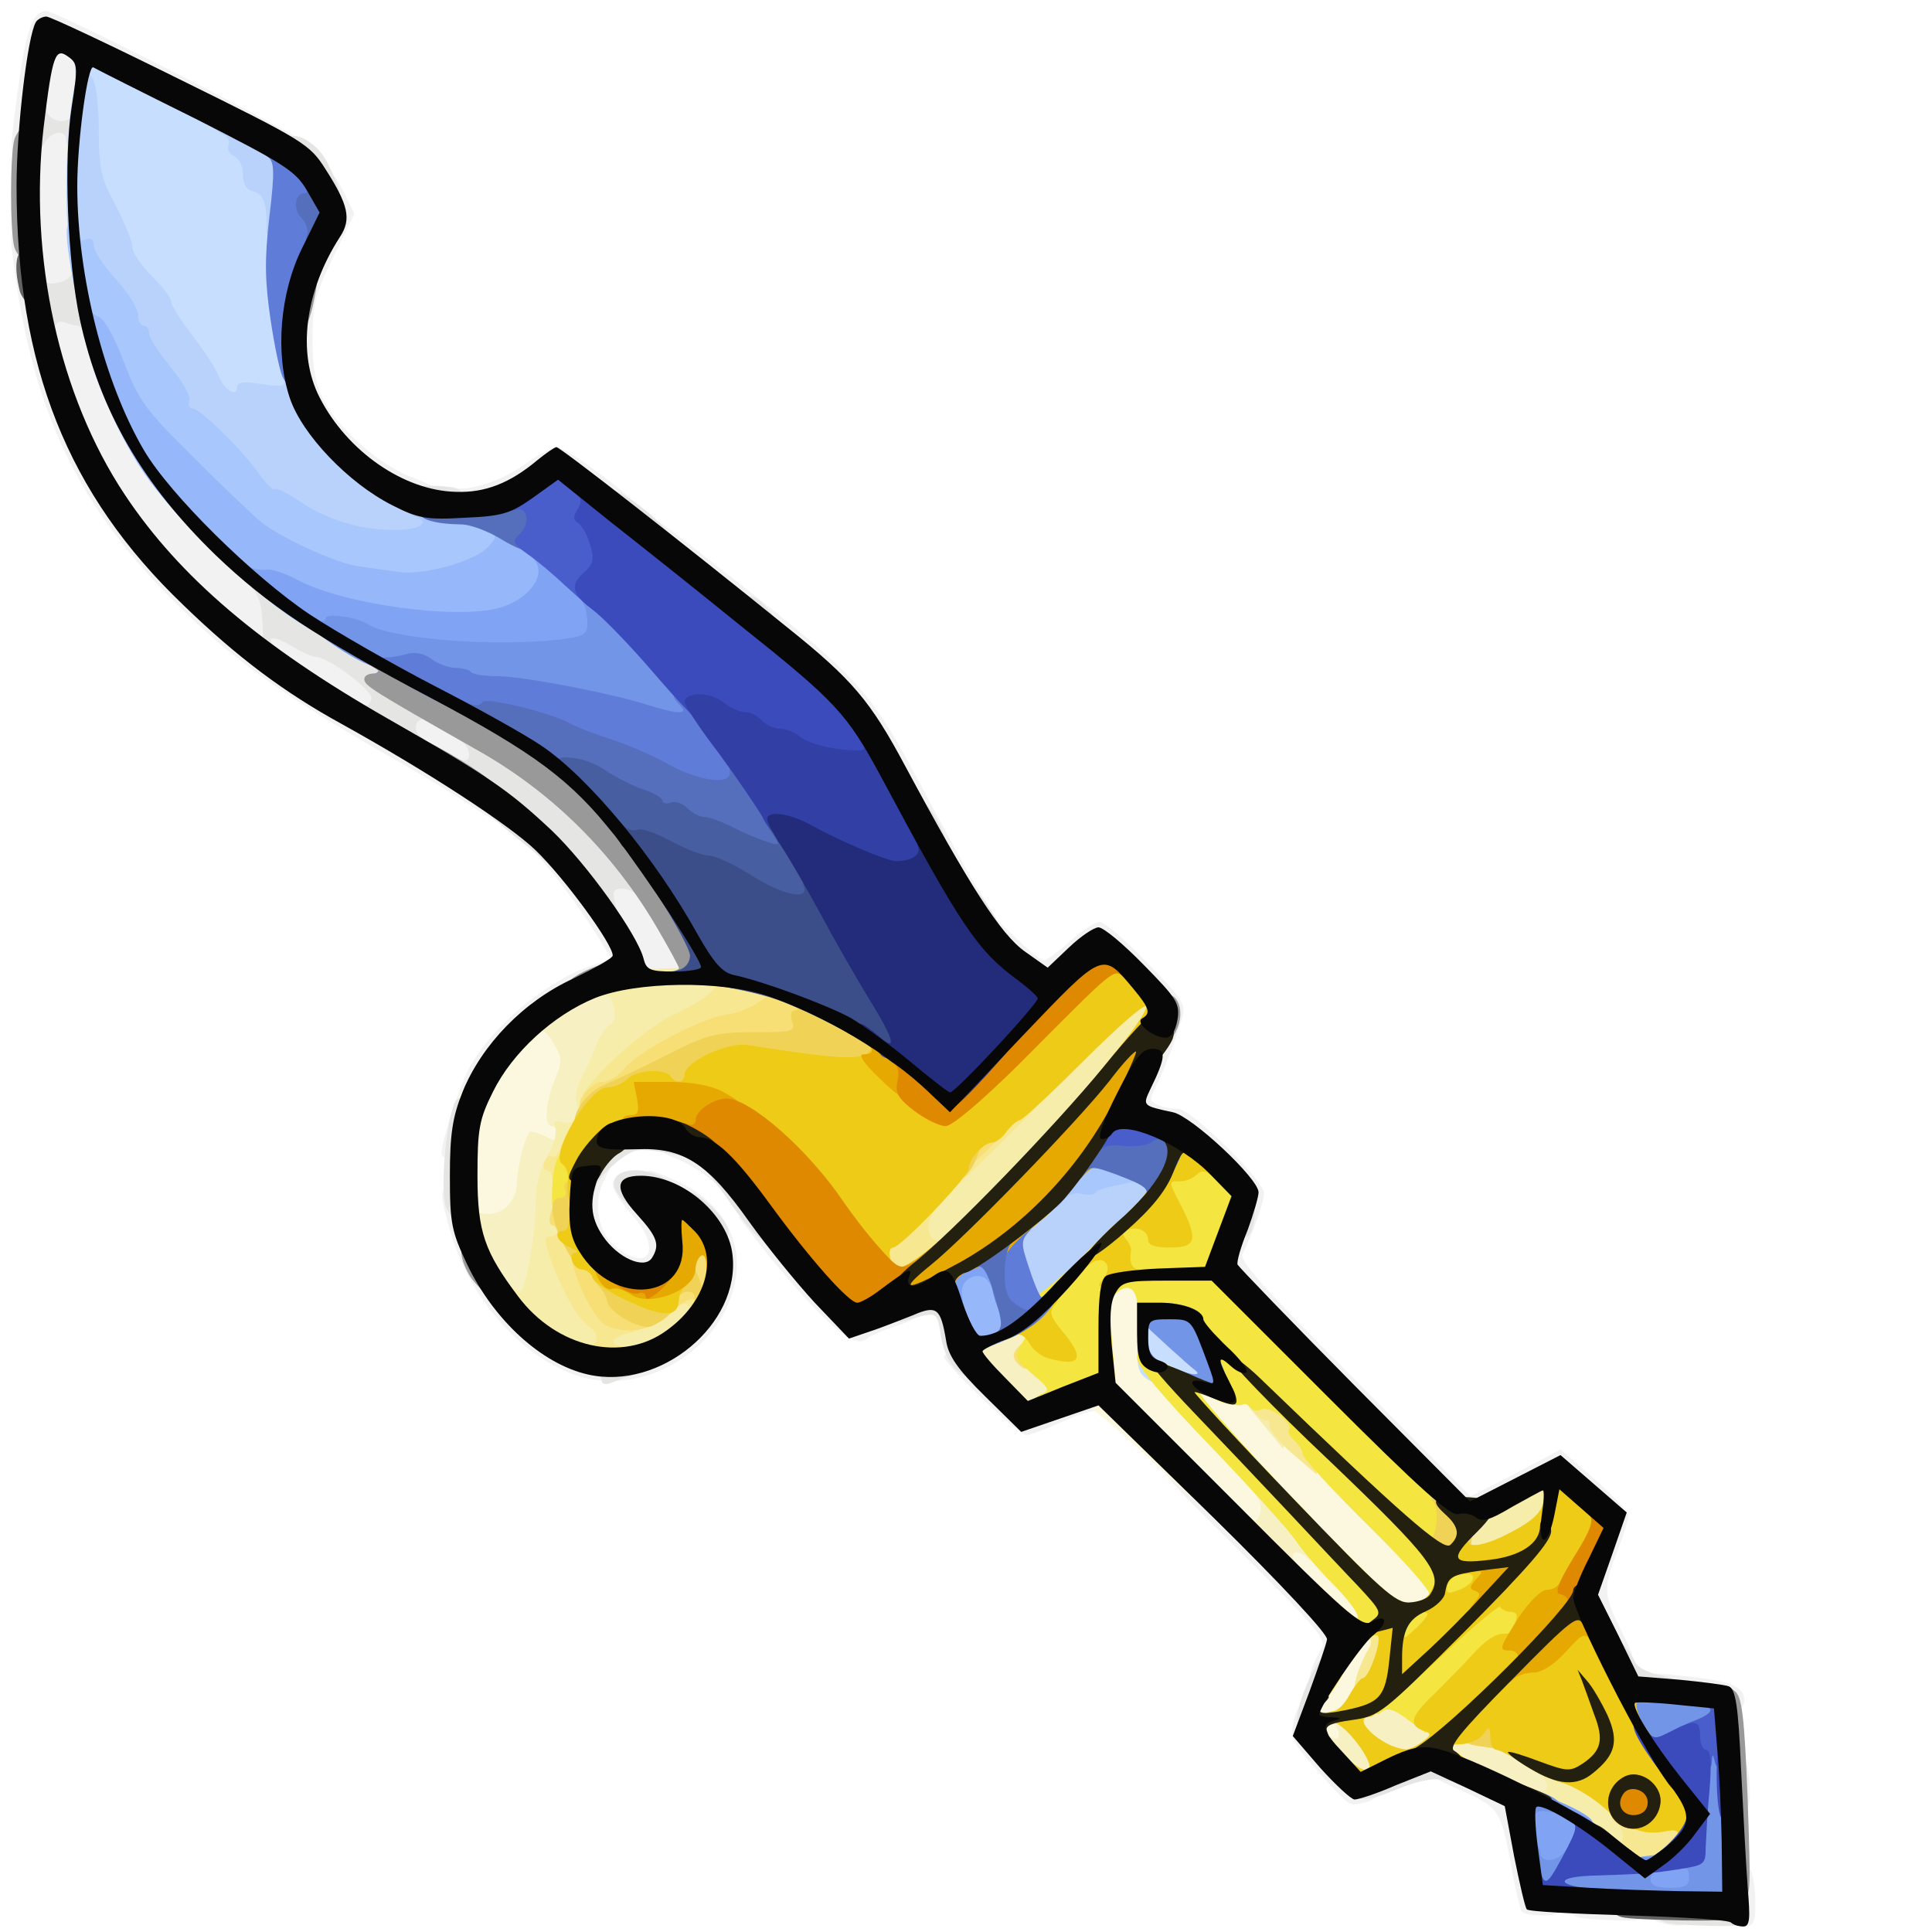 <?xml version="1.0" encoding="utf-8"?>
<!DOCTYPE svg PUBLIC "-//W3C//DTD SVG 1.0//EN" "http://www.w3.org/TR/2001/REC-SVG-20010904/DTD/svg10.dtd">
<svg version="1.0" xmlns="http://www.w3.org/2000/svg" width="32px" height="32px" viewBox="0 0 350 350" preserveAspectRatio="xMidYMid meet">
 <g fill="#f2f2f3">
  <path d="M300.8 348.3 c-3.3 -0.8 -2 -3.3 1.7 -3.3 2.8 0 3.5 0.4 3.5 2 0 2 -1.4 2.3 -5.2 1.3z"/>
  <path d="M314 343 c0 -4.4 0.4 -6 1.4 -6 1.6 0 2.6 3 2.6 8.3 0 3 -0.4 3.7 -2 3.7 -1.8 0 -2 -0.7 -2 -6z"/>
  <path d="M285.8 347.3 c-1 -0.2 -1.8 -1.1 -1.8 -1.9 0 -1.1 1.6 -1.4 7 -1.4 6.3 0 7 0.2 7 2 0 1.8 -0.6 2 -5.2 1.9 -2.9 -0.1 -6.1 -0.3 -7 -0.6z"/>
  <path d="M275.6 346.2 c-0.2 -0.4 -1.2 -4.6 -2 -9.2 -1.8 -9.3 -2.1 -9.7 -10.1 -13.2 -3 -1.2 -5.5 -2.9 -5.5 -3.5 0 -2.1 5.8 -1.5 12 1.3 5.4 2.4 5.8 2.8 6.4 6.7 1.6 10.9 2.9 14.7 4.8 14.7 1.1 0 1.8 0.7 1.8 2 0 1.6 -0.7 2 -3.4 2 -1.9 0 -3.7 -0.3 -4 -0.8z"/>
  <path d="M313 322.5 c0 -4 0.4 -5.5 1.4 -5.5 1.6 0 2.6 3 2.6 7.8 0 2.5 -0.4 3.2 -2 3.2 -1.8 0 -2 -0.7 -2 -5.5z"/>
  <path d="M241.4 323.8 c-7.7 -8.5 -7.7 -8.5 -7 -12.2 0.8 -3.9 3.6 -5.1 3.6 -1.5 0 2.6 8.5 12.9 10.6 12.9 2.3 0 1.6 2.7 -0.8 3.4 -3.3 0.8 -3.1 0.9 -6.4 -2.6z"/>
  <path d="M311.1 309.1 c-0.8 -0.5 -4.1 -1.3 -7.3 -1.6 -4.9 -0.6 -5.8 -1 -5.8 -2.7 0 -1.8 0.4 -1.9 6.8 -1.2 8.7 0.9 11.2 1.9 11.2 4.4 0 2.1 -2.4 2.7 -4.9 1.1z"/>
  <path d="M237.5 302.8 c0.4 -1.3 1.2 -3.1 1.9 -4.1 1 -1.7 -0.7 -3.7 -14.4 -17.3 -15.4 -15.3 -15.5 -15.4 -12 -15.4 3.2 0 4.8 1.3 17.3 13.7 12 12 13.7 14 13.7 16.9 0 5 -1.9 8.4 -4.7 8.4 -2.1 0 -2.3 -0.4 -1.8 -2.2z"/>
  <path d="M289.2 297.5 c-2.6 -5.3 -2.8 -11.5 -0.7 -17.6 l1.6 -4.3 -3.8 -3.3 c-2.1 -1.8 -4.2 -3.2 -4.6 -3.3 -0.4 0 -3.4 1.4 -6.7 3.1 -10 5.2 -9.5 5.4 -33.4 -18.8 l-20.9 -21.1 0.5 -5.3 c0.3 -2.9 1.1 -5.5 1.7 -5.7 4.7 -1.6 -7.1 -15.4 -14.4 -17 -3.4 -0.7 -4 -1.2 -4.3 -3.7 -0.2 -1.5 0.1 -3.8 0.7 -4.9 0.5 -1.2 1.9 -4.3 3.1 -7 l2.1 -5 -5.3 -5.3 c-2.9 -2.9 -5.5 -5.3 -5.8 -5.3 -0.3 0 -1.7 1.1 -3.2 2.5 -3.8 3.5 -8.4 3.3 -13.6 -0.5 -3.6 -2.5 -4.2 -3.6 -4.2 -6.5 0 -1.9 0.2 -3.5 0.5 -3.5 0.2 0 2.5 2 5.1 4.5 2.5 2.5 5 4.5 5.5 4.5 0.5 0 2.6 -1.6 4.8 -3.5 2.1 -1.9 4.5 -3.5 5.3 -3.5 0.8 0 4.7 3.3 8.6 7.4 6.6 6.8 7.1 7.5 6.3 10.2 -1.5 4.8 -3.4 9.7 -4.8 12.4 -1.1 2.2 -1 2.6 0.5 3.2 0.9 0.4 2.6 0.7 3.7 0.7 2.4 0.1 15.5 13 15.5 15.3 0 1.6 -2.3 7.9 -3.9 10.9 -0.7 1.2 3.8 6.3 20.2 22.7 l21.1 21.3 8.2 -4.2 8.1 -4.3 6.2 5.4 c3.3 2.9 6.1 5.9 6.1 6.6 0 0.7 -0.9 3.6 -2 6.4 -2.6 6.5 -2.5 8 0.5 14 3.1 6.1 3.1 7 0.2 7 -1.7 0 -2.8 -1.1 -4.5 -4.5z"/>
  <path d="M177.9 253.3 c-3.8 -3.6 -6.9 -7 -6.9 -7.5 0 -0.4 1.2 -0.8 2.7 -0.8 1.9 0 4.2 1.5 7.8 5 l5.1 5.1 3.7 -1.6 c2 -0.8 5 -1.5 6.7 -1.5 2.4 0 3 0.4 3 2.1 0 1.1 -0.4 1.8 -0.9 1.5 -0.5 -0.3 -3.4 0.5 -6.5 1.9 -3.1 1.4 -6.1 2.5 -6.7 2.5 -0.6 0 -4.2 -3 -8 -6.7z"/>
  <path d="M105.2 249.4 c-10 -3 -19.5 -13.3 -23.2 -25 -2.5 -8.2 -2.5 -9.4 -0.1 -9.4 1.5 0 2.3 1.3 3.5 5.4 0.9 3 1.6 5.7 1.6 6.1 0 0.3 0.6 1.2 1.3 2 0.6 0.7 2.8 3.5 4.7 6.3 1.9 2.7 4.2 5.3 5.1 5.8 9.8 5.4 10.3 5.6 14.1 5.1 5.1 -0.7 11.1 -4.7 14.3 -9.5 2.6 -4 2.9 -5.3 2.7 -11.9 -0.2 -4 -0.4 -4.3 -3 -4.3 -1.5 0 -3.8 -0.8 -5.2 -1.7 l-2.4 -1.7 1.7 2.4 c1.7 2.4 2.3 8.4 1.1 11.4 -0.7 1.8 -6.7 2.2 -10.8 0.6 -3.7 -1.4 -6.6 -6.6 -6.6 -12 0 -7.3 0.8 -9 4.1 -9 3.4 0 3.3 -0.2 1.3 3.9 -2.1 4.2 -1.1 9.4 2.3 12.1 6 4.7 8.2 0.1 2.9 -5.8 -2 -2.2 -3.6 -4.7 -3.6 -5.6 0 -1.9 3.1 -2.1 4.8 -0.4 0.9 0.9 1.2 0.8 1.2 -0.5 0 -2.1 0.1 -2.1 4.8 -0.1 8.9 3.7 13.2 11.1 11.2 19.4 -2.8 11.8 -16.4 19.8 -27.8 16.4z"/>
  <path d="M147.9 237.3 c-3.1 -3.2 -7.5 -8.3 -9.8 -11.3 l-4.3 -5.5 2.8 -0.3 c2.3 -0.3 3.4 0.4 5.9 3.5 1.6 2.1 5.2 6.1 7.8 9 4.5 4.8 5 5.1 8 4.2 1.8 -0.5 4.7 -0.9 6.5 -0.9 4.8 0 3.6 2.1 -2.1 4.1 -2.6 0.8 -5 1.9 -5.4 2.2 -1.6 1.7 -4.3 0.3 -9.4 -5z"/>
  <path d="M128.5 213.5 c-1.6 -1.4 -4.5 -3.1 -6.2 -3.7 -4.5 -1.6 -4.3 -3.8 0.3 -3.8 5.6 0 9.4 2.7 9.4 6.7 0 1.8 -0.1 3.3 -0.2 3.3 -0.2 -0.1 -1.6 -1.2 -3.3 -2.5z"/>
  <path d="M80 208.8 c0 -1.7 2.4 -9.4 4.3 -13.8 3.3 -7.7 13.8 -16.9 22.9 -20.1 l3.6 -1.2 -3.5 -5.6 c-2 -3.1 -5.3 -7.7 -7.5 -10.3 l-4 -4.8 3.3 0 c2.4 0 3.9 0.7 5.5 2.7 1.9 2.4 2.7 2.7 7.7 2.4 l5.5 -0.2 4.1 7 c2.7 4.6 4.1 8.1 4.1 10.5 l0 3.6 -6 0 c-5 0 -6 -0.3 -6.1 -1.7 0 -1.1 -0.3 -1.3 -0.6 -0.5 -0.2 0.6 -1.6 1.2 -2.9 1.2 -1.3 0 -2.4 0.4 -2.4 0.8 0 0.5 -1.9 1.7 -4.2 2.8 -4.8 2.2 -10.7 8 -14.5 14.4 -1.5 2.5 -3.1 4.7 -3.5 4.8 -0.4 0.2 -0.8 1.6 -0.8 3.2 0 1.6 -0.3 3.5 -0.6 4.4 -0.7 1.9 -4.4 2.2 -4.4 0.4z"/>
  <path d="M170.6 159.4 c-1.4 -2.6 -2.6 -5.5 -2.6 -6.5 0 -1.1 -0.4 -1.9 -0.9 -1.9 -0.5 0 -3.6 -4.9 -6.9 -10.8 -6.8 -12.1 -13.7 -19.2 -31.7 -32.6 -10.9 -8.1 -11.7 -8.9 -11.3 -11.9 0.3 -2.8 0.4 -2.8 10.7 5.3 28.2 22 29.2 23.1 39.2 41.8 4 7.5 8.3 15.4 9.6 17.5 l2.3 3.7 -2.9 0 c-2.4 0 -3.4 -0.8 -5.5 -4.6z"/>
  <path d="M84.8 145.6 c-2.5 -1.7 -9.3 -5.8 -15 -9 -16.6 -9.5 -26.4 -16.3 -34.8 -24.3 -19.5 -18.3 -28.4 -35.4 -32.2 -62.2 -1 -6.7 -1 -8.5 0 -8.9 1.6 -0.5 1.6 -11.9 0 -12.4 -1 -0.4 -0.9 -3.1 0.4 -12.1 1.5 -11.3 2.7 -14.7 5.2 -14.7 2.1 0.1 47.9 23.5 48.4 24.8 1 3.2 -6.7 0.7 -22.6 -7.2 l-16.8 -8.3 -1.3 9.9 c-0.9 6.6 -1.1 13.7 -0.6 21.4 l0.7 11.4 -2.4 0.1 c-2 0.1 -1.9 0.2 0.9 1.1 2.6 0.9 3.3 1.8 4.3 5.5 3.2 12.7 11.4 25.6 23.9 37.6 6.3 6 8.1 8.3 8.1 10.5 0 2.2 0.8 3.1 4.3 5 2.3 1.2 4.6 2.2 5.1 2.2 0.4 0 3.1 1.5 5.8 3.2 4.9 3.2 5 3.3 4.5 7.6 -0.5 4.3 0.9 7.1 1.5 3 0.5 -3.6 6.5 -3.7 11.7 -0.2 3.9 2.5 4.1 2.9 4.1 7.6 0 3.4 0.4 5 1.5 5.4 1.5 0.6 2.2 6.5 0.8 6.3 -0.5 -0.1 -2.9 -1.5 -5.5 -3.3z"/>
  <path d="M81 90.4 c0 -1.9 0.4 -2.5 1.4 -2.1 2.3 0.9 8.8 -1.3 13 -4.4 2.2 -1.6 4.7 -2.9 5.6 -2.9 1.6 0 14.2 9.4 14.8 11.1 0.2 0.5 -1.1 0.9 -2.9 0.9 -2.2 0 -4.5 -1.1 -7.5 -3.5 l-4.3 -3.5 -3.7 2.5 c-4 2.7 -9.4 4.5 -13.6 4.5 -2.3 0 -2.8 -0.4 -2.8 -2.6z"/>
  <path d="M67 88.1 c-5.7 -3.6 -9.2 -7.4 -12.1 -13 -3.8 -7.4 -2.8 -24.5 1.9 -32.5 1.4 -2.2 1.8 -4.3 1.4 -7.3 -0.5 -5.6 1.6 -5.8 4.1 -0.4 l1.9 3.8 -3.8 7.8 c-3.3 6.8 -3.8 8.8 -3.8 14.9 0 5.4 0.5 8.1 2.1 11.2 2.9 5.5 10.5 12 16.5 14.1 6.1 2.2 6.4 4.3 0.6 4.3 -3 0 -5.7 -0.9 -8.8 -2.9z"/>
 </g>
 <g fill="#fbf8df">
  <path d="M237 315.4 c-1.7 -4.4 -1.1 -8.1 2.2 -13.4 l3.2 -5.1 -5.7 -5.7 c-4.6 -4.6 -5.7 -6.4 -5.7 -9 0 -2.9 -0.3 -3.2 -3.1 -3.2 -3.3 0 -7 -2.9 -21.8 -16.7 -4.3 -4 -8.3 -7.3 -8.9 -7.3 -0.7 0 -1.2 -0.7 -1.2 -1.5 0 -0.8 0.6 -1.5 1.4 -1.5 1.2 0 1.3 -1.8 0.9 -9.8 -0.6 -11.2 0 -12.5 6.4 -12 l3.8 0.3 0.3 7.5 c0.4 8.9 1.5 10.6 8 11.3 9.8 1.1 11.5 1.9 17.2 7.6 3 3.1 10.8 10.7 17.3 17 9.1 8.8 11.7 12 11.7 14 0 4 -1.4 5.3 -6.4 5.8 -4.2 0.5 -4.6 0.8 -4.6 3.3 0 1.6 -0.6 4.1 -1.4 5.7 -3 6.1 -4.6 10.5 -4.6 12.8 0 2.2 -0.4 2.5 -4 2.5 -3.4 0 -4.2 -0.4 -5 -2.6z"/>
  <path d="M83.2 212.5 c0.2 -5.8 0 -10.5 -0.4 -10.5 -2.4 0 2.9 -8.6 9.6 -15.8 6.4 -6.9 13.8 -2.1 12.2 7.9 -0.4 2.4 -0.7 7 -0.6 10.2 0.1 5.7 0.1 5.7 -2.8 5.7 -3.3 0 -4.2 1.4 -4.2 6.4 0 4.7 -2.6 6.6 -8.9 6.6 l-5.2 0 0.3 -10.5z"/>
 </g>
 <g fill="#e5e5e4">
  <path d="M301.8 348.3 c-1 -0.2 -1.8 -1.1 -1.8 -1.9 0 -1.1 1.8 -1.4 8.5 -1.4 7.8 0 8.5 0.2 8.5 2 0 1.8 -0.6 2 -6.7 1.9 -3.8 -0.1 -7.6 -0.3 -8.5 -0.6z"/>
  <path d="M245 324.1 c0 -2.3 9.4 -6.1 15.1 -6.1 3.5 0 3.9 0.3 3.9 2.5 0 2.1 -0.3 2.4 -2.7 1.9 -1.7 -0.3 -4.7 0.3 -7.6 1.5 -6.1 2.6 -8.7 2.7 -8.7 0.2z"/>
  <path d="M235 311.3 c0 -3 3.7 -11.3 5.1 -11.3 1.2 0 1.2 7.7 -0.1 8.5 -0.5 0.3 -1 1.7 -1 3.1 0 1.7 -0.5 2.4 -2 2.4 -1.5 0 -2 -0.7 -2 -2.7z"/>
  <path d="M293 305.1 c-0.5 -1.1 -1 -3.7 -1 -5.7 0 -3.7 0 -3.7 1.8 -1.8 1 1 2.1 2.6 2.4 3.5 0.4 0.9 2.3 1.9 4.2 2.3 5.7 1.1 4.7 3.6 -1.4 3.6 -3.8 0 -5.2 -0.4 -6 -1.9z"/>
  <path d="M109 250.1 c0 -0.6 -0.7 -1.1 -1.5 -1.1 -2 0 -1.9 -1.6 0.1 -2.4 3 -1.2 8.4 -0.7 8.4 0.8 0 0.7 -0.8 1.6 -1.7 1.9 -1 0.2 -2.6 0.8 -3.5 1.2 -1.1 0.4 -1.8 0.3 -1.8 -0.4z"/>
  <path d="M173.3 248.2 c-1.2 -1 -2.4 -3.4 -2.8 -5.9 -0.7 -4.7 -0.7 -4.7 -5.3 -3.4 -3 0.9 -3.2 0.8 -3.2 -1.4 0 -2.7 1.7 -3.5 7 -3.5 2.8 0 4 0.5 4.3 1.8 2.4 9.1 2.8 11.2 2.5 12.5 -0.3 1.4 -0.5 1.4 -2.5 -0.1z"/>
  <path d="M223 222.5 c0 -4 0.2 -4.5 2.3 -4.5 2 0 2.3 0.4 1.9 3 -0.2 1.7 -0.8 3 -1.3 3 -0.5 0 -0.9 0.7 -0.9 1.5 0 0.8 -0.4 1.5 -1 1.5 -0.5 0 -1 -2 -1 -4.5z"/>
  <path d="M137.5 224.2 c-1.2 -0.9 -3.6 -3.9 -5.5 -6.7 -1.9 -2.7 -4.1 -5.5 -4.9 -6.2 -1.3 -1 -1 -1.2 2.1 -1.3 3.2 0 4 0.5 7.3 5.1 2.5 3.6 3.5 5.9 3.3 7.9 -0.3 2.7 -0.4 2.8 -2.3 1.2z"/>
  <path d="M126.2 222.7 c-2.2 -2.3 -3 -6.7 -1.3 -6.7 1.9 0 7.1 5.2 7.1 7.1 0 2.6 -3.2 2.4 -5.8 -0.4z"/>
  <path d="M80.9 218.9 c-1.5 -2.9 0.3 -19.9 2.2 -19.9 0.5 0 0.9 -0.7 0.9 -1.5 0 -0.8 0.5 -1.5 1 -1.5 0.6 0 1 2 1 4.5 0 2.5 -0.4 4.5 -1 4.5 -0.6 0 -1 3.3 -1 8 0 8 -0.9 9.8 -3.1 5.9z"/>
  <path d="M112.6 217.1 c-2.6 -2.8 -1.4 -5.1 2.6 -5.1 3.1 0.1 6.8 1.9 6.8 3.4 0 0.3 -1.3 0.6 -3 0.6 -1.6 0 -3.3 0.7 -3.8 1.5 -0.7 1.4 -1.1 1.3 -2.6 -0.4z"/>
  <path d="M106 212.5 c0 -5.8 2.6 -7.5 11.5 -7.5 7.2 0 7.5 0.1 7.5 2.4 0 2.3 -0.2 2.3 -4.1 1.5 -2.3 -0.5 -4.9 -0.7 -5.9 -0.4 -2.3 0.7 -7 5.1 -7 6.5 0 0.5 -0.4 1 -1 1 -0.5 0 -1 -1.6 -1 -3.5z"/>
  <path d="M175.7 168.1 c-0.9 -1.6 -1.7 -4.4 -1.7 -6.2 l0 -3.2 2.3 2.1 c1.3 1.2 3.3 4 4.5 6.2 l2.1 4 -2.7 0 c-2 0 -3.3 -0.8 -4.5 -2.9z"/>
  <path d="M107 165.1 c0 -1.3 -6.8 -8.2 -12.5 -12.6 -7.9 -6.2 -12.5 -11.1 -12.5 -13.4 0 -1.4 0.5 -1.9 1.5 -1.5 2.1 0.9 1.9 -2.3 -0.2 -3.5 -1.5 -0.8 -1.1 -1 2 -1.1 6.7 0 17.3 7.1 26.4 17.8 4.4 5.1 5.3 6.9 5.3 10 -0.1 3 -0.3 3.4 -1.1 2 -0.5 -1 -1.9 -1.8 -3.1 -1.8 -1.7 0 -1.9 0.4 -1.4 2.5 0.6 2.2 0.3 2.5 -1.9 2.5 -1.4 0 -2.5 -0.4 -2.5 -0.9z"/>
  <path d="M166.6 152.4 c-0.9 -2.2 -0.7 -7.4 0.2 -7.4 1 0 3.5 3.9 4.4 6.8 0.5 1.8 0.2 2.2 -1.7 2.2 -1.2 0 -2.6 -0.7 -2.9 -1.6z"/>
  <path d="M67.8 133.7 c-2.5 -1.5 -3.8 -2.9 -3.8 -4.4 0 -1.2 -0.8 -2.4 -1.9 -2.8 -1.1 -0.3 -2.5 -1.3 -3.3 -2.2 -0.7 -0.9 0.6 -0.4 2.9 1 4.9 3.1 4.9 3.1 5.6 1.3 0.5 -1.3 -7.8 -7.6 -10.1 -7.6 -0.6 0 -2.7 -0.9 -4.6 -2.1 -4.5 -2.6 -4.8 -0.9 -0.4 2.2 1.7 1.3 2.6 2.5 2 2.7 -0.6 0.2 -2.2 -0.4 -3.4 -1.2 -1.2 -0.9 -3 -1.6 -3.9 -1.6 -0.9 0 -1.9 -1 -2.3 -2.2 -1 -3.7 -0.7 -4.2 1.3 -2.4 1.9 1.7 1.9 1.7 1.6 -2.4 -0.1 -2.4 -0.9 -4.6 -1.6 -5.1 -1 -0.6 -0.2 -0.9 2.1 -0.9 2.5 0 5.5 1.4 11 5 4.1 2.7 8.7 5.4 10.2 6.1 1.9 0.8 2.8 1.9 2.8 3.4 0 1.6 1.1 3 3.5 4.4 2.1 1.2 3.5 2.8 3.5 4 0 1.3 -0.5 1.9 -1.4 1.5 -2.1 -0.8 -3.2 1.7 -1.3 3.1 1 0.7 1.7 1.5 1.7 1.9 0 1.4 -6.8 0.3 -10.2 -1.7z"/>
  <path d="M135 110.5 c0 -3.5 1.8 -3.2 4.9 0.8 1.2 1.5 1.1 1.7 -1.8 1.7 -2.6 0 -3.1 -0.4 -3.1 -2.5z"/>
  <path d="M112.8 95.5 c-1.7 -1.4 -2.8 -3.4 -2.8 -4.9 0 -2.3 0.2 -2.4 2.3 -1.3 2.9 1.5 6.8 4.7 8.6 7 1.2 1.5 1 1.7 -2 1.7 -2.1 -0.1 -4.4 -1 -6.1 -2.5z"/>
  <path d="M74 90 c0 -1.7 0.7 -2 4.4 -2 2.5 0 4.8 0.5 5.1 1 0.4 0.6 1.1 0.8 1.6 0.5 0.5 -0.4 0.9 0.1 0.9 0.9 0 1.3 -1.2 1.6 -6 1.6 -5.3 0 -6 -0.2 -6 -2z"/>
  <path d="M7.8 60.9 c-1.4 -0.8 -1.8 -2.3 -1.8 -6.9 0 -3.3 0.4 -6 1 -6 0.6 0 1 0.8 1 1.9 0 1.4 0.6 1.7 2.5 1.3 1.4 -0.2 2.5 -1.1 2.5 -1.8 0 -1.5 2.5 -1.9 3.4 -0.6 0.2 0.4 0.8 3.6 1.2 7 0.6 5.3 0.4 6.2 -1 6.2 -0.9 0 -1.6 -0.7 -1.6 -1.5 0 -0.8 -0.4 -1.5 -0.9 -1.5 -0.5 0 -1.6 -0.3 -2.4 -0.6 -1 -0.4 -1.7 0.1 -1.9 1.5 -0.2 1.6 -0.7 1.8 -2 1z"/>
  <path d="M54.8 31.9 c-1.6 -2.1 -2.8 -4.8 -2.8 -5.9 0 -3 5.2 -0.7 7.2 3.3 2.9 5.7 3 6.7 0.5 6.7 -1.4 -0.1 -3.2 -1.5 -4.9 -4.1z"/>
  <path d="M5 22.5 c0 -4.9 0.2 -5.5 2.1 -5.5 1.1 0 1.8 0.4 1.5 0.9 -0.4 0.5 -0.3 1.6 0 2.5 0.8 2 4.4 2.1 4.4 0.1 0 -0.8 0.5 -1.5 1 -1.5 0.6 0 1 1.8 1 4 0 2.9 -0.4 4 -1.5 4 -0.8 0 -1.5 -0.7 -1.5 -1.5 0 -2.2 -2.7 -1.8 -4 0.5 -1.9 3.5 -3 2.2 -3 -3.5z"/>
 </g>
 <g fill="#f7f0c2">
  <path d="M268.1 324 c-9.5 -4.6 -15.5 -5.3 -16.4 -2 -0.4 1.6 -1.4 2 -4.4 2 -5.3 0 -9.6 -4.3 -9.1 -9.1 0.3 -2.8 1 -3.7 5.3 -6 2.8 -1.5 6.3 -2.8 7.9 -2.8 2.8 -0.1 10.6 4.3 10.6 5.9 0 0.4 2.8 1 6.3 1.2 8.1 0.6 15.6 4.9 15.7 9 0.1 7.2 -3.9 7.6 -15.9 1.8z m-25.7 -10.5 c-0.6 -1.6 -2.4 -2.1 -2.4 -0.7 0 1.1 1.1 2.2 2.1 2.2 0.5 0 0.6 -0.7 0.3 -1.5z"/>
  <path d="M227.7 282.2 c-2.9 -3 -4.1 -9.6 -1.3 -7.3 1.1 0.9 1.5 0.7 1.9 -0.8 0.2 -1.1 0 -2.4 -0.6 -3 -0.8 -0.8 -0.2 -1.1 2 -1.1 4.2 0 8.3 4.8 8.3 9.7 0 3.1 -0.2 3.4 -1.5 2.3 -2 -1.7 -3.2 -0.5 -1.5 1.5 1.1 1.3 0.8 1.5 -1.7 1.5 -1.9 0 -3.9 -1 -5.6 -2.8z"/>
  <path d="M179.2 252.7 c-3.4 -3.4 -4.2 -5 -4.2 -7.9 0 -3.2 0.3 -3.7 4.3 -5.2 2.3 -0.9 5.5 -1.6 7 -1.6 2.4 0 2.7 0.4 2.7 3.3 0 2.1 0.8 4.1 2 5.2 2.7 2.4 2.7 8.1 0.1 9.5 -4.1 2.1 -7.5 1.2 -11.9 -3.3z"/>
  <path d="M89.2 235.8 c-0.5 -0.7 -1.9 -3.2 -3.1 -5.5 -2.2 -4.4 -2.9 -13.3 -1.1 -13.3 0.6 0 1 0.7 1 1.5 0 2 4.4 1.9 6.1 -0.2 0.8 -0.9 1.4 -2.3 1.5 -3.2 0.1 -4 1.7 -10.1 2.6 -10.1 0.5 0 1.8 0.5 2.9 1 1.5 0.8 1.9 0.7 1.9 -0.5 0 -0.8 -0.4 -1.5 -1 -1.5 -1.5 0 -1.2 -4.2 0.5 -8.4 1.4 -3.4 1.4 -3.9 -0.2 -6.6 -1.3 -2.2 -2 -2.7 -3 -1.8 -1 0.8 -1.3 0.4 -1.3 -2 0 -2.6 0.6 -3.3 5.2 -5.6 2.9 -1.4 6.8 -2.6 8.9 -2.6 3.3 0 3.7 0.3 4.3 3.1 1 5.2 0.7 7.4 -1.4 9.2 -1.1 0.9 -2.3 3.1 -2.7 4.7 -0.3 1.7 -1 3.3 -1.4 3.6 -0.5 0.3 -0.9 1.8 -0.9 3.4 0 4.1 -1 6 -3.1 6 -1.3 0 -1.9 0.7 -1.9 2.3 0 1.3 -0.7 3.2 -1.5 4.3 -0.8 1.1 -1.4 4.2 -1.5 7.6 0 3.1 -0.5 7.9 -1.2 10.7 -1.1 5 -1.2 5.1 -4.8 5.1 -2.1 0 -4.2 -0.6 -4.8 -1.2z"/>
 </g>
 <g fill="#c7deff">
  <path d="M208.8 250.4 c-2.5 -1.3 -2.8 -2 -2.8 -6.9 0 -5.3 0.1 -5.5 2.8 -5.5 4.1 0.1 11.2 6.9 11.2 10.9 0 3 -0.2 3.1 -4.2 3.1 -2.4 -0.1 -5.5 -0.8 -7 -1.6z"/>
  <path d="M36.8 71.4 c-0.7 -1.6 -3 -5.1 -5 -7.7 -2.1 -2.7 -3.8 -5.4 -3.8 -6.1 0 -0.7 -1.6 -2.7 -3.5 -4.6 -1.9 -1.9 -3.5 -4.2 -3.5 -5.2 0 -1 -1.4 -4.4 -3 -7.5 -2.5 -4.7 -3.1 -7.1 -3.5 -14.2 -0.2 -4.7 -0.4 -8.6 -0.5 -8.6 -0.1 0 -0.2 -1.9 -0.4 -4.3 -0.2 -4.1 -0.1 -4.2 2.8 -4.2 1.8 0 8.3 2.7 15.4 6.3 12.4 6.4 15.2 8.9 15.2 13.9 0 1.1 0.8 2.2 1.9 2.5 2.2 0.6 3.6 7.4 2.6 13.1 -0.3 2.1 0.1 7.5 1 12.2 3.1 15.6 3.1 16 0.3 16 -1.4 0 -5.3 0.3 -8.6 0.6 -6 0.7 -6.1 0.6 -7.4 -2.2z"/>
 </g>
 <g fill="#f7edaa">
  <path d="M287.5 334.4 c-1.6 -1.4 -4.7 -3.4 -6.7 -4.5 -2.6 -1.3 -3.8 -2.6 -3.8 -4 0 -1.4 0.5 -1.9 1.4 -1.6 2.4 0.9 2.5 -1.7 0.2 -3 -1.8 -1.1 -1.4 -1.2 3.3 -1.3 9 0 15.1 5.2 15.1 13 0 3.9 -0.1 4 -3.2 4 -2 -0.1 -4.5 -1.1 -6.3 -2.6z"/>
  <path d="M263.2 278.8 c0.3 -4 0.6 -4.5 6.3 -8 4 -2.4 7.2 -3.7 9.8 -3.7 l3.7 -0.1 0 4.4 c0 2.8 -0.6 5.1 -1.6 6.1 -3.1 3 -9.3 5.5 -13.9 5.5 l-4.6 0 0.3 -4.2z"/>
  <path d="M229.2 258.5 l-3.3 -4 3.2 -0.3 c3.9 -0.4 4.1 -0.2 3.7 4.4 l-0.3 3.9 -3.3 -4z"/>
  <path d="M99 244.9 c-6.1 -3.7 -8 -6 -8 -9.7 0 -3 0.2 -3.3 1.5 -2.2 0.9 0.7 1.7 1.1 1.9 0.9 1 -1.2 2.6 -10.6 2.6 -15.3 0 -3.8 0.7 -6.6 2.1 -9.1 1.2 -1.9 1.8 -4.2 1.5 -5.1 -0.5 -1.3 -0.2 -1.5 1.3 -1.1 2.1 0.5 3.4 -1.4 2.5 -3.7 -0.3 -0.8 0.1 -2.8 0.9 -4.3 0.8 -1.5 2.1 -4.2 2.7 -6 0.7 -1.7 1.8 -3.4 2.5 -3.6 0.8 -0.4 1.1 -1.6 0.7 -3.2 -0.3 -1.7 -0.9 -2.4 -1.8 -2.1 -1.7 0.7 -1.9 -3 -0.2 -4 0.6 -0.4 6.2 -0.9 12.5 -1 l11.3 -0.4 0 3.4 c0 3.8 -1.6 5.5 -8 8.4 -4.7 2.1 -17 13.1 -17 15.1 0 0.6 -0.4 1.1 -1 1.1 -0.5 0 -1 1.1 -1 2.5 0 1.5 -0.7 3.9 -1.5 5.5 -3.1 5.9 0.1 22.7 4.9 26.3 1.7 1.2 6.8 -0.1 9.1 -2.3 1.3 -1.3 3.5 -2 5.8 -2 3.6 0 3.7 0.1 3.7 4 0 3.5 -0.5 4.3 -4.2 7 -3.8 2.8 -4.7 3 -12.7 3 -7 0 -9.3 -0.4 -12.1 -2.1z"/>
  <path d="M165.7 227.3 c-0.4 -0.3 -0.7 -2.7 -0.7 -5.3 0 -4.5 0.2 -4.8 9.5 -14 5.2 -5.2 13.8 -13.9 19.2 -19.2 8.9 -9 10 -9.8 13.5 -9.8 3.7 0 3.8 0.1 3.8 3.7 0 3 -1.2 5.1 -7.7 13.1 -4.3 5.3 -12.7 14.7 -18.7 20.9 -10 10.4 -11.1 11.3 -14.5 11.3 -2.1 0 -4.1 -0.3 -4.4 -0.7z"/>
 </g>
 <g fill="#b9d2fb">
  <path d="M183.6 233.3 c-2.8 -8.2 -2.2 -11.4 2.9 -16 3.8 -3.4 5.5 -4.2 11.8 -5.3 10.5 -1.8 12.1 -1.3 12.5 3.2 0.3 3.6 -0.2 4.2 -9.5 13.3 -8.2 7.9 -10.3 9.5 -13 9.5 -2.8 0 -3.3 -0.4 -4.7 -4.7z"/>
  <path d="M59 97.7 c-2 -0.7 -5.2 -2.2 -7.1 -3.4 -2 -1.3 -4.1 -2.3 -4.7 -2.3 -0.6 0 -2.1 -1.5 -3.3 -3.2 -2.9 -4.2 -10.7 -11.8 -11.9 -11.8 -0.6 0 -1 -0.9 -1 -1.9 0 -1.1 -1.6 -3.8 -3.5 -6.1 -1.9 -2.3 -3.5 -4.8 -3.5 -5.6 0 -0.8 -0.4 -1.4 -1 -1.4 -0.5 0 -1 -0.9 -1 -2 0 -1.1 -1.7 -3.9 -3.8 -6.3 -2 -2.3 -4.3 -5.2 -4.9 -6.4 -1.6 -2.9 -1.7 -20 -0.2 -29.4 1.1 -6.6 1.3 -6.9 4 -6.9 1.5 0 3.1 0.5 3.4 1.1 1.1 1.7 -0.3 2.3 -2 0.9 -1.9 -1.6 -3.2 -0.6 -1.7 1.3 0.6 0.7 1.1 4.9 1.1 9.3 0 6.9 0.4 8.7 3.1 13.7 1.6 3.1 3 6.5 3 7.5 0 1 1.6 3.3 3.5 5.2 1.9 1.9 3.5 3.9 3.5 4.6 0 0.7 1.7 3.4 3.8 6.1 2 2.6 4.3 6 4.9 7.6 1.2 2.7 3.3 3.7 3.3 1.6 0 -0.7 1.6 -0.8 4.5 -0.3 3.9 0.5 4.4 0.4 3.9 -1 -0.4 -1.1 0 -1.6 1.4 -1.6 1.5 0 2.4 1.1 3.3 3.8 1.6 4.9 12 15 18.7 18.1 5.1 2.4 5.3 2.6 5 6 l-0.3 3.6 -8.5 0.2 c-4.7 0.1 -10.1 -0.4 -12 -1z"/>
  <path d="M48.3 41.8 c0.1 -4.7 -0.5 -6.6 -2.3 -7.1 -1.4 -0.3 -2 -1.4 -2 -3.1 0 -1.5 -0.7 -2.9 -1.6 -3.3 -0.8 -0.3 -1.3 -1.2 -1 -2 0.3 -0.7 -0.1 -1.6 -0.9 -1.9 -2.7 -1.1 -1.6 -2.4 1.9 -2.4 1.9 0 5.1 0.9 7 2.1 3.9 2.3 4.2 3.4 3 13.7 -0.5 4 -1.1 5.2 -2.4 5.2 -1 0 -1.8 -0.6 -1.7 -1.2z"/>
 </g>
 <g fill="#f7e790">
  <path d="M292.8 338.6 c-1 -0.7 -1.8 -2.6 -1.8 -4.1 0 -2.3 0.2 -2.6 1.5 -1.5 1.2 1 1.5 1 1.5 -0.3 0 -0.9 -0.4 -1.9 -1 -2.2 -2.6 -1.6 -0.4 -2.4 6.5 -2.4 l7.5 0 0 3.9 c0 3 -0.6 4.3 -2.6 5.9 -3 2.4 -9 2.7 -11.6 0.7z"/>
  <path d="M245.6 304.3 c0.4 -1.6 1.3 -3.8 2 -5 0.9 -1.4 1 -2.3 0.4 -2.3 -0.6 0 -1.9 1.5 -3 3.3 -1.8 2.9 -2 3 -2 0.9 0 -1.3 0.7 -3.6 1.5 -5.2 1.3 -2.5 2.2 -3 5 -3 3.4 0 3.5 0.1 3.5 3.9 0 2.1 -0.5 5.2 -1.1 7 -0.9 2.5 -1.6 3.1 -4 3.1 -2.7 0 -2.9 -0.2 -2.3 -2.7z"/>
  <path d="M234.3 263.5 c-2.4 -2 -4.3 -4.4 -4.3 -5.2 0 -0.9 -0.3 -1.3 -0.6 -1 -0.6 0.6 -4.4 -3.5 -4.4 -4.7 0 -0.3 2 -0.6 4.3 -0.6 4.6 0 6.1 1.1 8.6 6.1 0.7 1.4 1.1 4 0.9 5.8 l-0.3 3.2 -4.2 -3.6z"/>
  <path d="M104.7 245.1 c-0.3 -1.4 0 -1.7 1.4 -1.4 2.2 0.6 2.7 -2.1 0.6 -3.4 -1.9 -1.2 -4.4 -5.5 -6.6 -11.2 -1.5 -4.1 -1.6 -5.1 -0.5 -5.1 1.7 0 1.8 -1.7 0.2 -2.3 -0.7 -0.3 -0.1 -0.6 1.4 -0.6 2.9 -0.1 5.1 2.3 6.2 7 0.9 4 5 9.4 7.4 9.7 3.2 0.5 2.7 2.9 -0.8 3.7 -4 0.9 -3.8 2.5 0.3 2.6 1.7 0.1 2.4 0.3 1.5 0.6 -1 0.2 -1.8 0.9 -1.8 1.4 0 0.5 -2 0.9 -4.4 0.9 -3.4 0 -4.5 -0.4 -4.9 -1.9z"/>
  <path d="M124 238.5 c1.7 -2 0.5 -3.2 -1.5 -1.5 -1.3 1.1 -1.5 0.8 -1.5 -1.9 0 -3 0.2 -3.1 4 -3.1 l4 0 0 4 c0 3.8 -0.1 4 -3.1 4 -2.7 0 -3 -0.2 -1.9 -1.5z"/>
  <path d="M158.7 232.3 c-1 -1 -0.8 -9.3 0.2 -9.3 0.5 0 1.9 -1.1 3.2 -2.5 1.4 -1.4 3.5 -2.5 5.2 -2.5 2.4 0 2.6 0.2 1.6 1.9 -1.5 2.3 -0.4 5.5 1.6 4.7 2.7 -1 1.8 4.1 -1.1 6.3 -2.6 2 -9.3 2.9 -10.7 1.4z"/>
  <path d="M100 213.5 c0 -0.8 -0.4 -1.5 -1 -1.5 -0.5 0 -0.7 -0.7 -0.4 -1.5 0.4 -0.8 1 -1.3 1.4 -1 0.5 0.3 1.1 -0.4 1.5 -1.5 1 -3.2 2.5 -1.3 2.5 3.1 0 3.2 -0.3 3.9 -2 3.9 -1.1 0 -2 -0.7 -2 -1.5z"/>
  <path d="M173 211.6 c0 -2.8 0.8 -4.3 4.1 -7.6 3.5 -3.4 4.7 -4.1 7.5 -3.8 l3.3 0.3 -7.4 7.4 -7.5 7.3 0 -3.6z"/>
  <path d="M105 199.9 c0 -3 11.2 -13.4 17.5 -16.3 2.8 -1.3 5.7 -3.1 6.4 -4 1.2 -1.4 1 -1.6 -1.3 -1.6 -1.6 0 -2.5 -0.4 -2.1 -1 0.7 -1.1 10.6 -1.3 14.3 -0.4 1.6 0.5 2.2 1.4 2.2 3.6 0 3.6 -3.3 6.7 -7.3 6.8 -3.7 0 -16 6.3 -18.5 9.5 -1.1 1.4 -2.9 2.5 -4.1 2.5 -1.2 0 -2.4 0.7 -2.7 1.5 -0.9 2.4 -4.4 1.9 -4.4 -0.6z"/>
 </g>
 <g fill="#a8c7fc">
  <path d="M191.1 216 c0 -6.9 4.9 -9.6 12.6 -6.8 4.8 1.8 4.5 4.6 -0.7 5.4 -2.2 0.4 -4.3 1 -4.5 1.4 -0.3 0.5 -1.4 0.6 -2.5 0.3 -1.3 -0.4 -2.6 0.1 -3.5 1.3 -1.3 1.8 -1.4 1.6 -1.4 -1.6z"/>
  <path d="M63 105.9 c-5.2 -1 -15.2 -5.5 -18.8 -8.4 -1.3 -1.1 -6.8 -6.3 -12.1 -11.6 -8.5 -8.5 -10 -10.5 -12.6 -17 -1.6 -4.1 -3.3 -8 -3.8 -8.7 -1 -1.3 -3.6 -13.9 -3.6 -17.9 -0.1 -1.3 0.4 -2.3 0.9 -2.3 0.6 0 1 0.9 1 2 0 1.3 0.5 1.8 1.5 1.4 1 -0.4 1.5 0 1.5 1.1 0 1 1.8 3.7 4 6.1 2.2 2.4 4 5.3 4 6.4 0 1.1 0.5 2 1 2 0.6 0 1 0.6 1 1.4 0 0.8 1.8 3.5 3.9 6.1 2.2 2.6 3.7 5.4 3.4 6.1 -0.3 0.8 0 1.4 0.6 1.4 1.3 0 9 7.5 12 11.8 1.3 1.8 2.6 3.1 2.8 2.8 0.3 -0.3 2.4 0.7 4.7 2.3 5 3.3 10.8 5.1 16.9 5.1 4.9 0 7 -1.4 3.7 -2.5 -1.1 -0.4 -1.7 -1.1 -1.4 -1.7 0.8 -1.2 14.9 -0.1 17.7 1.3 2.4 1.3 2.3 7.1 -0.2 9.3 -4.4 4 -17.1 5.6 -28.1 3.5z"/>
 </g>
 <g fill="#f7df76">
  <path d="M184.1 246.7 c-0.8 -1.1 -0.6 -1.8 0.9 -3.2 2 -1.8 2 -1.7 2 1.3 0 3.4 -1 4.1 -2.9 1.9z"/>
  <path d="M108.8 239.3 c-2 -2.3 -3.8 -5.9 -4.8 -9.4 -0.8 -2.7 -0.7 -2.9 2.2 -2.9 3.1 0 5.1 1.7 6.8 5.8 0.5 1.2 2.1 2.7 3.5 3.4 1.4 0.6 2.5 1.7 2.5 2.4 0 2.8 -7.9 3.3 -10.2 0.7z"/>
  <path d="M120 235.2 c0 -3 0.4 -4.2 1.4 -4.2 0.9 0 1.6 -1.2 1.8 -3.2 0.3 -3 0.6 -3.3 4.1 -3.6 l3.7 -0.3 0 5.7 c0 4.6 -0.4 6 -2.2 7.5 -2.7 2.4 -5.7 2.7 -3.8 0.4 2.2 -2.6 0.1 -3 -2.5 -0.5 l-2.5 2.3 0 -4.1z"/>
  <path d="M101 223.5 c0 -0.8 -0.4 -1.5 -0.9 -1.5 -0.5 0 -0.7 -0.9 -0.4 -2 0.9 -3.5 3.3 -2.4 3.3 1.5 0 1.9 -0.4 3.5 -1 3.5 -0.5 0 -1 -0.7 -1 -1.5z"/>
  <path d="M174.2 208.3 c0.3 -3.7 0.4 -3.8 4.8 -4.1 l4.5 -0.3 -4.2 4 c-2.3 2.3 -4.5 4.1 -4.8 4.1 -0.4 0 -0.5 -1.7 -0.3 -3.7z"/>
  <path d="M105 200.4 c0 -1.9 2.4 -4.4 4.1 -4.4 1.2 0 3 -1.1 4.1 -2.5 2.3 -3 14.1 -9.2 18.4 -9.7 1.6 -0.2 3.9 -1 5.1 -1.8 l2.2 -1.4 -2.7 -1.2 c-2.6 -1.2 -2.5 -1.2 2.3 -1.3 9.5 -0.1 10.5 0.8 8.9 8.8 l-0.6 3.1 -7.4 0 c-6.7 0 -8.2 0.4 -15.3 4 -4.3 2.2 -8.6 4 -9.5 4 -1 0 -2.4 0.7 -3.2 1.5 -1.5 1.4 -6.4 2.1 -6.4 0.9z"/>
 </g>
 <g fill="#96b7f9">
  <path d="M172.2 241.1 c-0.7 -2.1 -1.2 -5.6 -1.2 -7.9 0 -4.5 1 -5.2 7 -5.2 3.6 0 3.9 0.2 5.4 4.7 2.6 7.5 2.2 8.8 -2.7 10.7 -6.2 2.4 -7.2 2.1 -8.5 -2.3z"/>
  <path d="M71.5 113.5 c-0.5 -0.1 -4.4 -0.9 -8.5 -1.6 -4.1 -0.7 -8.8 -2.1 -10.5 -3.1 -1.6 -1 -3.9 -1.8 -5.1 -1.8 -2.4 0 -16.3 -13.9 -21.3 -21.3 -4.3 -6.3 -8.6 -15.8 -10.5 -23.4 -1.9 -7.1 -1.9 -8.3 -0.6 -8.3 0.6 0 1 0.6 1 1.4 0 0.7 0.8 1.6 1.7 1.9 1.1 0.3 2.9 3.4 4.7 8.2 2.7 7 3.8 8.6 12.6 17.3 5.4 5.4 10.9 10.6 12.2 11.7 3.6 2.9 13.8 7.6 17.8 8.1 1.9 0.3 5.1 0.7 7.2 1 4.5 0.7 13.8 -1.9 16.2 -4.5 1.7 -1.8 1.7 -2 -0.1 -3 -1.5 -0.9 -1.1 -1 2.2 -1.1 2.3 0 5.4 0.9 7.3 2 2.8 1.7 3.2 2.5 3.2 6.2 -0.1 5.1 -2.5 8.5 -7.2 9.9 -3 0.8 -19.9 1.2 -22.3 0.4z"/>
 </g>
 <g fill="#f4e540">
  <path d="M255 311.5 c-2.5 -1.9 -3.7 -2.2 -4.7 -1.4 -1 0.9 -1.3 0.5 -1.3 -1.9 0 -2.1 0.9 -3.8 3.1 -5.6 2.7 -2.3 2.8 -2.6 1 -2.6 -1.2 0 -2.1 -0.6 -2.1 -1.4 0 -2.1 -2 -3 -3.3 -1.7 -1.7 1.7 -4.7 1.3 -4.7 -0.6 0 -1 -2.6 -4.6 -5.8 -8 -12 -13.1 -13.2 -15.4 -2.4 -4.8 6.2 6 11.2 10.3 11.2 9.5 0 -0.9 -2 -3.5 -4.5 -6 -2.5 -2.5 -5.6 -6.1 -6.9 -8.1 -1.3 -1.9 -8.3 -9.6 -15.5 -17.1 -8.4 -8.7 -13.1 -14.3 -13.1 -15.7 0 -1.1 0.5 -2.1 1 -2.1 0.6 0 1 0.4 1 0.8 0 0.5 1.2 1.4 2.8 2.1 4.7 2.2 7.5 4.3 6.4 5 -0.5 0.3 7.1 9.1 17.1 19.6 15.9 16.6 18.6 19 21.1 18.8 1.6 -0.1 3.2 -0.6 3.6 -1.2 0.4 -0.7 -4.4 -6.1 -11.2 -12.8 -6.5 -6.4 -11.8 -12.2 -11.8 -12.9 0 -0.6 -0.7 -1.7 -1.5 -2.4 -0.8 -0.7 -1.3 -1.6 -1 -2 0.8 -1.2 -3.3 -4.3 -4.9 -3.7 -0.9 0.4 -1.8 0.2 -2.1 -0.4 -0.4 -0.5 -1 -0.7 -1.5 -0.4 -0.4 0.2 -2.1 0 -3.7 -0.5 -2.4 -0.9 -2.9 -1.7 -3.1 -4.8 -0.2 -2 -0.9 -4.2 -1.7 -4.8 -0.8 -0.6 -1.5 -1.6 -1.5 -2.2 0 -1.5 -3.3 -3.2 -6.4 -3.2 -2.1 0 -2.6 -0.5 -2.6 -2.4 0 -3.1 -1.6 -4.2 -3.6 -2.5 -1.3 1.1 -1.5 2.7 -0.9 9.4 l0.7 8.2 -4.4 1.6 c-4.7 1.8 -10.8 2.3 -10.8 0.8 0 -0.5 0.8 -1.2 1.8 -1.6 1.5 -0.6 1.2 -1.1 -1.8 -3.6 -3 -2.6 -3.3 -3.2 -2.2 -4.9 1.7 -2.8 1.5 -3.2 -0.9 -2 -2.3 1.3 -3.5 0.8 -2.4 -0.9 0.3 -0.6 1.7 -1.1 3.1 -1.1 2 0 2.4 -0.5 2.4 -3.1 0 -1.6 0.4 -2.8 0.9 -2.5 0.4 0.3 4.5 -3.1 8.9 -7.5 6.4 -6.4 8.7 -8 10.4 -7.7 2.1 0.4 2.3 0.1 1.9 -3.9 -0.3 -3.8 -0.1 -4.3 1.7 -4.3 1.2 0 2.4 -0.5 2.7 -1 1.2 -2 8 -1.1 10.3 1.3 2.6 2.8 2.8 6.6 0.6 13.1 l-1.7 4.8 20.8 20.8 20.8 20.8 -0.7 5.6 -0.7 5.6 3.5 0 c3.2 0 3.6 0.3 3.6 2.5 0 2 0.5 2.5 2.5 2.5 1.4 0 2.5 0.5 2.5 1 0 0.6 0.7 1 1.5 1 1 0 1.5 1 1.5 3.4 0 4.7 -0.9 6.6 -3.1 6.6 -1.7 0 -8.9 6.5 -8.9 8 0 0.4 -1.7 2.1 -3.9 3.8 l-3.9 3.1 -3.2 -2.4z"/>
  <path d="M100 217.1 c0 -6.3 1.1 -9.1 3.6 -9.1 2.3 0 2.4 0.4 2.4 6 l0 6 -3 0 c-2.6 0 -3 -0.3 -3 -2.9z"/>
 </g>
 <g fill="#f0d356">
  <path d="M267.7 316.3 c-2.4 -0.4 -2.8 -0.9 -2.5 -3.1 0.3 -2.3 0.8 -2.7 4.1 -3 3.6 -0.3 3.7 -0.3 3.7 3.2 0 2.3 -0.5 3.5 -1.2 3.5 -0.7 -0.1 -2.6 -0.4 -4.1 -0.6z"/>
  <path d="M258.8 281.9 c-2.2 -2.4 -2.5 -5.7 -0.4 -4 1.1 0.9 1.5 0.6 1.8 -1.9 0.2 -1.6 0 -3.4 -0.6 -4 -0.7 -0.7 0 -1 2.1 -1 1.7 0 3.6 0.6 4.2 1.3 1.2 1.5 1 8.4 -0.2 10.5 -1.2 1.8 -4.9 1.3 -6.9 -0.9z"/>
  <path d="M119.5 242.1 c1.7 -1.2 3.1 -1.6 3.4 -1 0.4 1.4 0.1 1.6 -3.4 2.4 l-3 0.7 3 -2.1z"/>
  <path d="M113.1 238.9 c-1.7 -1 -3.1 -2.4 -3.1 -3.1 0 -0.6 -0.7 -2 -1.7 -3 -1.5 -1.7 -1.5 -1.8 1.4 -1.8 1.7 0 4.7 0.7 6.7 1.5 3.4 1.4 3.6 1.4 3.6 -0.4 0 -3.5 5.4 -4.3 6.5 -0.8 l0.8 2.2 0.4 -2.2 c0.8 -4 2.3 -2.5 2.3 2.2 0 4.1 -0.2 4.5 -2.4 4.5 -1.9 0 -2.3 -0.4 -1.9 -2 0.4 -1.4 0 -2 -1.1 -2 -0.9 0 -1.6 0.6 -1.6 1.3 0 1.5 -2.7 4.1 -5.1 5 -0.9 0.3 -3 -0.3 -4.8 -1.4z"/>
  <path d="M102.2 225.6 c-2.6 -5 -2.8 -8.6 -0.7 -8.6 0.9 0 1.2 -0.6 0.9 -1.5 -0.4 -1 0 -1.5 1.5 -1.5 1.8 0 2.1 0.6 2.1 4.5 0 2.5 0.5 4.5 1 4.5 0.6 0 1 1.6 1 3.5 0 5.2 -3 4.7 -5.8 -0.9z"/>
  <path d="M172 210.6 c0 -3.3 0.2 -3.6 3 -3.6 3 0 3 0 1.7 3.3 -0.7 1.7 -2.1 3.3 -3 3.5 -1.3 0.3 -1.7 -0.4 -1.7 -3.2z"/>
  <path d="M104 203.6 c0 -2.7 2.6 -5.9 5.7 -7.2 2.1 -0.9 7.3 -3.3 11.5 -5.5 7 -3.5 8.5 -3.9 15.4 -3.9 7.1 0 7.5 -0.1 6.9 -2 -0.4 -1.3 -0.2 -2 0.7 -2 0.7 -0.1 0 -0.7 -1.7 -1.5 l-3 -1.3 4.9 -0.1 c3.7 -0.1 6.2 0.7 10.7 3.1 5.6 3.1 5.9 3.5 5.9 7 0 3.5 -0.2 3.8 -3.6 4.4 -2 0.4 -8.3 0.1 -14 -0.6 -9.4 -1.1 -10.5 -1 -13.3 0.6 -1.7 1 -3.1 2.5 -3.1 3.3 0 1.1 -1.1 1.3 -5.5 0.8 -3.1 -0.3 -5.5 -0.2 -5.5 0.4 0 0.5 -1.1 0.9 -2.5 0.9 -1.4 0 -3 0.9 -3.7 2 -1.1 1.7 -5.8 3 -5.8 1.6z"/>
 </g>
 <g fill="#80a4f3">
  <path d="M296 340.7 c0 -3.3 0.4 -4.3 1.8 -4.4 0.9 -0.1 3.8 -0.5 6.5 -0.9 l4.7 -0.7 0 5.2 0 5.1 -6.5 0 -6.5 0 0 -4.3z"/>
  <path d="M281 342 c0 -1.4 -0.7 -2 -2.4 -2 -2.8 0 -3.6 -2.1 -3.6 -9.7 0 -5 0.1 -5.3 2.5 -5.3 2.6 0 9.9 3.3 10.9 4.8 0.3 0.5 0.3 3.9 -0.1 7.6 l-0.6 6.6 -3.3 0 c-2.7 0 -3.4 -0.4 -3.4 -2z"/>
  <path d="M170 232.7 c0 -3.7 0.4 -4.6 2.5 -5.5 1.4 -0.7 4.1 -1.2 6 -1.2 3.4 0 3.5 0.1 3.5 4 0 4.1 -1.2 5.2 -2.8 2.4 -1.5 -2.6 -5.5 -0.8 -4.9 2.2 0.3 2 0 2.4 -1.9 2.4 -2.2 0 -2.4 -0.4 -2.4 -4.3z"/>
  <path d="M77.5 119.4 c-3.5 -0.5 -11.3 -2.3 -13.5 -3.2 -0.8 -0.3 -2.3 -0.4 -3.2 -0.3 -2.8 0.3 -16.8 -9.8 -16.8 -12.1 0 -1.3 0.4 -1.7 1.3 -1.1 0.6 0.4 2 0.6 2.9 0.5 0.9 -0.2 3.6 0.7 6 2 8.2 4.3 28.6 7.1 36.3 4.9 5 -1.4 8.3 -5.5 6.6 -8.2 -1 -1.7 -0.8 -1.9 2.2 -1.9 2.5 0 4.2 0.9 7 3.8 3.3 3.4 3.7 4.3 3.7 8.9 0 2.9 -0.4 5.4 -0.9 5.7 -1.1 0.7 -27.8 1.6 -31.6 1z"/>
 </g>
 <g fill="#7295e8">
  <path d="M285 345.1 l-8.5 -0.6 -0.3 -5.2 c-0.2 -4.3 0 -5.3 1.2 -5.3 0.9 0 1.6 0.7 1.6 1.5 0 2.1 3 1.9 4.6 -0.2 1.2 -1.6 1.3 -1.6 1.4 -0.1 0 1.4 1.1 1.6 7.2 1.3 4 -0.1 7.8 -0.1 8.5 0.2 1.8 0.7 1.6 2.3 -0.2 2.3 -0.8 0 -1.5 0.7 -1.5 1.5 0 1 1.1 1.5 3.5 1.5 2.8 0 3.5 -0.4 3.5 -2 0 -1.3 -0.5 -1.8 -1.5 -1.4 -1 0.4 -1.5 0 -1.5 -1.5 0 -1.2 0.6 -2.1 1.5 -2.1 1.1 0 1.5 -1.1 1.5 -4.2 0 -2.4 0.3 -6.7 0.7 -9.7 0.6 -5.2 0.5 -5.3 -1.5 -4.2 -1.1 0.6 -3.7 1.1 -5.6 1.1 -2.9 0 -3.8 -0.5 -5.1 -3 -0.8 -1.6 -1.5 -4.6 -1.5 -6.6 l0 -3.7 7.7 0.7 c4.2 0.3 8.7 0.6 10 0.6 2 0 2.3 0.5 2.3 3.9 0 2.9 -0.5 4.1 -1.7 4.4 -1.5 0.4 -1.4 0.5 0.3 0.6 1.9 0.1 2.2 0.9 2.8 7.8 0.3 4.2 0.6 11.1 0.6 15.5 l0 7.8 -10.7 -0.2 c-6 -0.1 -14.6 -0.4 -19.3 -0.7z"/>
  <path d="M275 327.5 c0 -3.8 1.1 -4.3 5.5 -2.3 3.3 1.5 3.3 3.7 0 3 -1.8 -0.3 -2.5 0 -2.5 1.2 0 0.9 -0.7 1.6 -1.5 1.6 -1 0 -1.5 -1.1 -1.5 -3.5z"/>
  <path d="M211.2 249.4 c-4.8 -4.3 -5.2 -5 -5.2 -9 l0 -4.4 4.1 0 c4.5 0 7.9 1.4 7.9 3.3 0 0.7 0.8 1.7 1.9 2.4 1 0.6 2.1 2.1 2.4 3.2 0.3 1.4 0.1 1.9 -0.6 1.4 -0.7 -0.4 -0.8 0 -0.2 1.3 0.4 1 1 3 1.3 4.3 0.5 2.5 -0.2 2.6 -5.2 0.5 -1.4 -0.5 -1.7 -0.4 -1.2 0.4 1.3 2.1 0 1.3 -5.2 -3.4z m5.3 -1.2 c-0.6 -0.4 -2.7 -2.3 -4.7 -4.1 l-3.8 -3.5 0 2.5 c0 1.9 0.9 3 3.3 4.2 3.3 1.6 6.9 2.3 5.2 0.9z"/>
  <path d="M113.5 130.5 c-5.8 -1.9 -20.5 -4.5 -25.8 -4.5 -2.5 0 -4.8 -0.4 -5.1 -0.9 -0.8 -1.2 -6.1 -2.1 -11.6 -2.1 -3 0 -4.1 -0.3 -3.1 -0.9 1.1 -0.7 1 -1 -0.6 -1.5 -3.3 -1 -11.3 -6.5 -11.3 -7.7 0 -0.6 0.7 -0.9 1.5 -0.5 0.8 0.3 1.5 0.1 1.5 -0.4 0 -1 5.7 -0.2 7.5 1 3.9 2.7 22.4 4.2 34.5 2.9 4.9 -0.6 5.4 -0.9 5.4 -3 0 -1.4 -0.3 -3 -0.8 -3.7 -0.5 -0.9 0.3 -1.2 2.8 -1.2 3.1 0 4.2 0.9 11 8.6 6.2 7.1 7.6 9.3 7.6 12 0 3.4 0 3.4 -4.7 3.3 -2.7 0 -6.6 -0.6 -8.8 -1.4z"/>
 </g>
 <g fill="#eecb16">
  <path d="M302.8 333.8 c1.9 -1.9 1.4 -2.6 -1.3 -2 -3.8 0.7 -6.7 -0.4 -10.9 -4.3 -2.1 -1.9 -5.5 -3.9 -7.5 -4.5 -2 -0.5 -5.3 -2.1 -7.3 -3.5 -2 -1.4 -4.2 -2.5 -4.7 -2.5 -0.6 0 -1.1 -1 -1.1 -2.2 -0.1 -2.1 -0.2 -2.2 -1.4 -0.5 -0.7 0.9 -2.6 1.7 -4.2 1.7 l-2.9 0.1 2.5 1.5 c2.4 1.5 2.4 1.5 -2.2 1.1 -3.4 -0.3 -4.8 -0.1 -4.8 0.8 0 1.5 -3.1 2.5 -8.1 2.5 -3 0 -4.1 -0.6 -6.3 -3.4 -3.6 -4.8 -3.3 -5.3 0.7 -0.9 2 2.2 3.9 3.3 4.6 2.9 1.4 -0.9 -4.3 -8.6 -6.5 -8.6 -0.8 0 -1.4 -0.4 -1.4 -1 0 -0.5 0.7 -1 1.5 -1 0.8 0 2.1 -1.3 3 -3 0.9 -1.6 2 -3 2.4 -3 1.1 0 3.5 -6.9 2.7 -7.7 -0.3 -0.3 -1.2 0 -2.1 0.7 -2.3 1.9 -1.9 -0.6 0.4 -2.7 1.1 -1 4 -2.4 6.5 -3.2 4.1 -1.2 4.7 -1.8 5.9 -5.5 1.5 -5 3.5 -8 6.2 -9 1.6 -0.6 1.8 -0.5 0.8 0.5 -3.3 3.3 -0.1 3.8 5.6 0.9 5.8 -2.9 7.3 -4.8 6.6 -8.1 -0.6 -2.7 -0.5 -2.9 2.6 -2.9 4.9 0 9.9 4.3 9.9 8.4 0 4.2 -6.6 15.6 -9 15.6 -1 0 -2 0.7 -2.4 1.5 -0.3 0.9 -1.6 2 -2.8 2.5 -1.3 0.5 -1.7 0.9 -1 0.9 0.6 0.1 1.2 0.8 1.2 1.6 0 1 1 0.4 2.9 -1.5 2 -2.2 3.7 -3 6.2 -3 3.3 0 3.6 0.4 7.1 7.4 2.2 4.5 3.3 7.6 2.6 7.8 -1.4 0.5 1.8 6.8 3.5 6.8 2.4 0 8.7 9.7 8.7 13.4 0 5.3 -0.9 6.6 -4.3 6.6 -2.4 0 -2.8 -0.3 -1.9 -1.2z m-45.2 -18.2 c1.8 -1.4 1.8 -1.5 0.2 -2.1 -2.7 -1 -2.2 -2.6 2 -6.6 2 -2 5.2 -5.2 7 -7.2 1.8 -2.1 4.1 -3.7 5.2 -3.7 1.1 0 2 -0.2 2 -0.4 0 -0.2 0.3 -1.1 0.6 -2 0.4 -1 0.1 -1.6 -0.9 -1.6 -0.8 0 -1.7 -0.4 -1.9 -0.9 -0.1 -0.5 -5.2 3.8 -11.3 9.5 -6 5.7 -11.6 10.4 -12.2 10.4 -3.9 0 2 5.6 6.3 5.9 0.5 0.1 1.9 -0.5 3 -1.3z m1 -23.3 c-0.8 -0.9 -3.5 1 -3.9 2.9 -0.5 1.9 -0.5 1.9 1.9 -0.3 1.3 -1.2 2.2 -2.4 2 -2.6z m8.2 -6.2 c0.3 -0.8 -0.4 -1.2 -1.9 -0.9 -1.3 0.1 -2.5 1.1 -2.7 2 -0.3 1.5 0.1 1.6 1.9 0.9 1.3 -0.4 2.5 -1.3 2.7 -2z"/>
  <path d="M240 307.7 c0 -1.5 3.1 -6.9 3.7 -6.3 0.3 0.3 -0.4 2 -1.6 3.8 -1.1 1.8 -2.1 2.9 -2.1 2.5z"/>
  <path d="M190 246.1 c-1.4 -0.4 -2.9 -1.6 -3.5 -2.7 -0.6 -1.1 -1.6 -1.9 -2.3 -1.6 -1.9 0.6 -1.4 -3.3 0.6 -5.1 1 -1 3.1 -1.7 4.7 -1.7 2.3 0 2.6 0.2 1.5 1.5 -1 1.2 -0.7 2 1.4 4.6 4.2 5 3.5 6.6 -2.4 5z"/>
  <path d="M122.7 239.6 c1.5 -1.4 3 -2 3.1 -1.5 0.6 1.5 -1.9 3.9 -4 3.9 -1.6 0 -1.5 -0.3 0.9 -2.4z"/>
  <path d="M114.2 235.9 c-3.4 -1.5 -6.5 -3.5 -6.8 -4.4 -0.3 -0.8 -1.2 -1.5 -1.9 -1.5 -1.7 0 -2.8 -3 -1.2 -3.1 0.7 0 0.2 -0.4 -1 -0.9 -2.3 -0.9 -3.2 -3 -1.3 -3 0.6 0 1 -0.7 1 -1.5 0 -2.1 2.9 -1.9 3.8 0.3 1.2 3 6 8.2 7.6 8.2 0.8 0 1.7 0.4 2 0.9 0.3 0.5 2.7 0.7 5.3 0.4 4.3 -0.4 4.6 -0.3 3.1 1 -1 0.8 -1.8 2.1 -1.8 2.9 0 3.4 -2.4 3.6 -8.8 0.7z"/>
  <path d="M199.9 231.6 c1.9 -2.3 -0.1 -4.5 -2.4 -2.6 -1.2 1 -1.5 1 -1.5 -0.3 0 -0.9 2.7 -4 6 -6.9 3.3 -2.9 5.9 -5.7 5.8 -6.3 -0.2 -0.5 0.5 -3.1 1.5 -5.7 1.7 -4.4 2.2 -4.8 5.1 -4.8 4 0 6.6 2.6 6.6 6.5 0 2.4 -0.2 2.6 -1.5 1.5 -1.2 -1 -1.9 -1 -2.7 -0.2 -0.7 0.7 -2 1.2 -3 1.2 -2.2 0 -2.2 -0.2 0.2 4.5 3.1 6.1 2.7 7.5 -2 7.5 -2.8 0 -4 -0.4 -4 -1.4 0 -1.6 -1.9 -2.5 -3.8 -1.8 -0.9 0.3 -1 0.8 -0.2 1.7 0.6 0.7 1 1.7 0.9 2.1 -0.4 2.2 0.2 3.4 1.6 3.4 0.8 0 1.5 0.5 1.5 1 0 0.6 -0.6 1 -1.4 1 -0.7 0 -2.9 0.3 -4.7 0.7 -3.1 0.6 -3.3 0.5 -2 -1.1z"/>
  <path d="M154.8 227.3 c-1.4 -1.6 -3.9 -4.8 -5.6 -7.3 -7.3 -10.8 -20.7 -21 -27.5 -21 -2.3 0 -2.7 0.4 -2.7 2.9 0 2.4 -0.5 3.1 -3 3.6 -3.5 0.8 -8.9 6.6 -9.7 10.6 -1 5.4 -4 3.3 -3.4 -2.5 0.1 -1.1 -0.4 -2.3 -1 -2.7 -2.5 -1.5 4.8 -13.9 8.1 -13.9 1.2 0 2.8 -0.7 3.6 -1.5 1.7 -1.7 7 -2 7.9 -0.5 0.9 1.4 2.5 1.2 2.5 -0.3 0 -2.3 7.7 -5.9 11.3 -5.4 18.8 2.9 21.2 2.9 22.8 0.5 0.3 -0.5 3.2 1.5 6.4 4.6 4.4 4.2 6.2 5.3 7.4 4.6 0.9 -0.5 7.2 -6.5 14 -13.4 11.4 -11.6 12.6 -12.6 16 -12.6 4.7 0 8.1 3.5 8.1 8.3 0 2.7 -1.2 4.4 -7.1 10.2 l-7.2 7 6.3 -7.8 c3.5 -4.2 6 -8 5.6 -8.4 -0.4 -0.4 -5.4 4 -11.1 9.7 -5.7 5.7 -10.9 10.6 -11.7 10.9 -0.7 0.2 -1.9 1.2 -2.6 2.3 -0.7 1 -1.9 1.8 -2.5 1.8 -1.5 0 -4.2 3 -4.2 4.7 0 1.4 -12.3 14.3 -13.7 14.3 -0.6 0 -0.8 0.9 -0.5 2 0.8 3.1 -3.4 2.6 -6.5 -0.7z"/>
 </g>
 <g fill="#99999a">
  <path d="M312.5 324.9 c-0.4 -10.4 -0.5 -19.2 -0.3 -19.5 0.3 -0.2 1.2 0.2 2 0.9 1.4 1 1.8 4.5 2.4 19.5 0.6 17.8 0.6 18.2 -1.3 18.2 -1.9 0 -2.1 -0.9 -2.8 -19.1z"/>
  <path d="M85.9 232.2 c-0.9 -1 -1.8 -2.8 -2.1 -4 -0.5 -1.8 -0.2 -2.2 1.8 -2.2 2.1 0 2.4 0.4 2.4 4 0 2.2 -0.1 4 -0.3 4 -0.1 0 -1 -0.8 -1.8 -1.8z"/>
  <path d="M210 184.4 c0 -3.8 0.3 -4.5 1.8 -4.2 2.1 0.4 2.7 3.9 1.2 6.7 -1.8 3.4 -3 2.4 -3 -2.5z"/>
  <path d="M103 178.2 c0 -0.9 2.9 -2.5 6.3 -3.6 1.3 -0.4 1.7 0 1.7 1.9 0 2.2 -0.4 2.5 -4 2.5 -2.2 0 -4 -0.4 -4 -0.8z"/>
  <path d="M119.5 177 c-0.3 -0.5 0.3 -1 1.4 -1 1.2 0 2.1 -0.3 2.1 -0.6 0 -0.3 -1.8 -3.6 -3.9 -7.2 -8 -13.7 -19.2 -24.8 -32.8 -32.4 -19.2 -10.9 -20.3 -11.6 -20.3 -12.8 0 -0.6 0.8 -1 1.8 -1 1.3 -0.1 1.1 -0.4 -0.8 -1.5 -2.4 -1.4 -2.4 -1.4 1.9 -1.3 5.1 0.2 24.7 10 33.6 16.9 5.6 4.4 15 15.6 21.8 26.1 3 4.7 3.7 6.7 3.7 10.8 l0 5 -3.9 0 c-2.2 0 -4.3 -0.4 -4.6 -1z"/>
  <path d="M82.4 138.4 c-7.6 -4.5 -9.5 -6.6 -2.6 -2.8 5.3 2.9 10.2 6.3 9.1 6.4 -0.3 0 -3.2 -1.6 -6.5 -3.6z"/>
  <path d="M68.7 130.6 c-2.1 -1.3 -4.3 -2.9 -5 -3.5 -1 -1.1 9 4.3 10.2 5.5 1.2 1.1 -1.9 -0.1 -5.2 -2z"/>
  <path d="M53 55 c0 -4.6 0.2 -5 2.4 -5 2.2 0 2.3 0.3 1.6 3.8 -1.4 7.8 -4 8.5 -4 1.2z"/>
  <path d="M2.6 44.8 c-0.8 -3 -0.8 -16.6 0 -19.5 0.4 -1.3 1.3 -2.3 2 -2.3 1.1 0 1.4 2.4 1.4 12 0 9.6 -0.3 12 -1.4 12 -0.7 0 -1.6 -1 -2 -2.2z"/>
 </g>
 <g fill="#5f7dd8">
  <path d="M182.3 239.8 c-3.1 -3.9 -4.4 -15.3 -2.1 -17.6 0.7 -0.7 2.8 -1.2 4.7 -1.2 3.3 0 3.4 0.1 1.7 1.9 -1.7 1.9 -1.7 2.3 -0.1 7 0.9 2.8 1.9 5.1 2.2 5.1 0.3 0 1.2 -0.8 1.9 -1.7 1.3 -1.7 1.3 -1.7 1.4 0.1 0 2.5 -4.8 7.6 -7.1 7.6 -0.9 0 -2.1 -0.6 -2.6 -1.2z"/>
  <path d="M122.8 143.6 c-2.1 -0.7 -4.9 -2.1 -6.3 -3 -1.5 -1 -5.4 -2.6 -8.7 -3.7 -3.4 -1 -6.6 -2.3 -7.2 -2.7 -1.6 -1.2 -8.9 -3.2 -11.7 -3.2 -2.9 0 -20.1 -9 -20.7 -10.8 -0.2 -0.7 0.2 -1.2 0.9 -1.1 0.8 0.1 2.6 -0.1 4.1 -0.5 1.9 -0.6 3.4 -0.3 5 0.8 1.2 0.9 3.2 1.6 4.4 1.6 1.1 0 2.4 0.3 2.8 0.8 0.4 0.4 2.6 0.7 4.9 0.7 4.8 0.1 20 3 26.7 5.1 5.7 1.8 7.9 1.9 6.2 0.2 -2 -2 -1.4 -2.6 1.8 -1.9 4.5 0.9 11.2 10.2 10.8 15 -0.3 3.5 -0.4 3.6 -4.8 3.8 -2.5 0.2 -6.2 -0.4 -8.2 -1.1z"/>
  <path d="M51.2 68.3 c-0.5 -1 -1.5 -5.7 -2.2 -10.5 -1 -6.8 -1.1 -10.8 -0.2 -18.5 1 -8.4 0.9 -10 -0.3 -10.9 -2.3 -1.8 -1.8 -2.4 2 -2.4 2.6 0 4.3 0.7 6 2.6 2.1 2.3 2.5 3.7 2.5 9.4 0 4.8 -0.6 8.2 -2.2 11.6 -1.3 3.1 -2.3 7.7 -2.6 12.7 -0.5 7.6 -1.3 9.3 -3 6z"/>
 </g>
 <g fill="#e6a902">
  <path d="M273 303.8 c0 -0.9 0.5 -2 1 -2.3 1.5 -0.9 1.2 -2.5 -0.5 -2.5 -2.1 0 -1.9 -0.4 1.7 -6.1 1.9 -2.8 4 -4.9 5.1 -4.9 1 0 2 -0.6 2.3 -1.4 0.6 -1.5 4.4 -1 4.4 0.6 0 0.5 0.7 1.6 1.5 2.4 0.9 0.9 1.5 3.3 1.5 5.7 -0.1 3.9 -0.2 4.1 -1.5 2.3 -1.5 -1.9 -1.6 -1.9 -4.9 1.7 -2.1 2.3 -4.3 3.7 -5.8 3.7 -1.3 0 -2.9 0.5 -3.6 1.2 -0.9 0.9 -1.2 0.8 -1.2 -0.4z"/>
  <path d="M267.1 290.3 c1.1 -1.3 1.2 -1.7 0.1 -2.1 -1 -0.3 -1 -0.8 0.2 -2.1 1.5 -1.6 1.4 -1.7 -1.7 -1.3 -2.2 0.3 -2.9 0.1 -2.2 -0.6 1.6 -1.6 12.5 -2.7 12.5 -1.2 0 2 -6.4 9 -8.4 9 -1.6 0 -1.7 -0.2 -0.5 -1.7z"/>
  <path d="M114.3 234.5 c-1.2 -0.8 -2.7 -1.3 -3.5 -1 -0.7 0.3 -1.8 -0.6 -2.5 -2 -1.1 -2.4 -1 -2.5 2.3 -2.5 1.9 0 3.4 0.5 3.4 1 0 1.6 1.8 1.2 4 -1 1.4 -1.4 2 -3.3 2 -6.5 0 -4.5 0 -4.5 3.5 -4.5 6 0 9.6 7 6.6 12.8 -0.5 0.9 -1.2 2.5 -1.5 3.5 -0.3 0.9 -1 1.7 -1.6 1.7 -0.7 0 -0.8 -0.6 0 -1.9 1.3 -2.5 1.3 -7.4 0 -6.6 -0.5 0.3 -1 1.4 -1 2.4 0 3.8 -8.3 7 -11.7 4.6z"/>
  <path d="M161 232.5 c0 -2.5 0.4 -3.3 1.4 -2.9 2.8 1.1 19.7 -15.1 35.5 -33.8 8.2 -9.9 11.1 -11.2 11.1 -5.2 0 4.2 -8.6 21.5 -10.4 20.8 -0.6 -0.2 -2.4 1.4 -4 3.5 -1.5 2.2 -4.9 5.4 -7.3 7.3 -2.5 1.8 -4.9 4.4 -5.4 5.7 -0.6 1.5 -1.5 2.1 -2.4 1.7 -2 -0.7 -6.5 1.4 -6.5 3 0 2 -3.4 3.4 -7.9 3.4 -4 0 -4.1 -0.1 -4.1 -3.5z"/>
  <path d="M117.3 205.7 c-4 -1 -6.1 -3.7 -2.8 -3.7 1.1 0 1.3 -0.8 0.9 -3 l-0.6 -3 6.3 0 c4.3 0 7.6 0.6 9.9 1.8 4.4 2.4 4.6 3.4 1 5 -1.6 0.8 -3 2 -3 2.8 0 1.6 -5.1 1.7 -11.7 0.1z"/>
  <path d="M159.5 195.5 c-3 -2.8 -4.1 -4.5 -3.1 -4.5 2.1 0 2 -1 -0.1 -2.6 -1.6 -1.2 -1.5 -1.3 1.5 -1.4 1.8 0 4.4 0.7 5.7 1.6 2 1.3 2.5 2.5 2.5 6 0 2.3 -0.4 4.5 -0.9 4.9 -0.6 0.3 -3.1 -1.5 -5.6 -4z"/>
 </g>
 <g fill="#556fbd">
  <path d="M180.2 241.7 c1.5 -1.2 1.5 -1.7 0 -7 -1.1 -3.7 -2.1 -5.5 -2.9 -5.2 -2.6 0.9 -1.2 -2.1 1.6 -3.8 3.5 -2 6.2 -2.4 4.3 -0.5 -0.7 0.7 -1.2 3.1 -1.2 5.4 0 3.3 0.5 4.7 2.2 5.8 1.6 1.1 2.5 1.3 3.5 0.4 1 -0.8 1.3 -0.6 1.3 0.6 0 1.9 -5.6 5.6 -8.5 5.6 -1.8 -0.1 -1.9 -0.2 -0.3 -1.3z"/>
  <path d="M206.9 217.6 c1.7 -2 1.2 -2.6 -4.6 -4.8 -4.4 -1.6 -4.7 -1.6 -5.9 0 -2.3 2.9 -1.7 -1.1 0.6 -5.1 2 -3.3 2.5 -3.5 9 -4.2 7.4 -0.7 9 -0.3 8.9 2.3 -0.1 3.4 -5.4 12.7 -7.4 13.1 -1.7 0.3 -1.8 0.1 -0.6 -1.3z"/>
  <path d="M131.5 153.7 c-2.7 -1.3 -7 -2.9 -9.5 -3.7 -2.5 -0.8 -4.7 -1.7 -5 -2 -0.7 -0.7 -13.5 -7 -14.4 -7 -0.4 0 -2.7 -1.5 -5 -3.3 -2.4 -1.8 -6.4 -4.4 -9 -5.7 -2.5 -1.4 -4.6 -3 -4.6 -3.7 0 -0.7 0.6 -1 1.4 -0.7 0.8 0.3 1.7 0.1 2 -0.4 0.6 -1 12.3 1.9 16 3.9 1 0.6 4.4 1.9 7.5 2.9 3.1 1 7.6 3 10.1 4.4 5.7 3.2 11.6 3.9 11.2 1.4 -0.2 -1.3 0.4 -1.8 2.2 -1.8 1.9 0 3.2 1.3 6 5.9 2.1 3.4 3.6 7.2 3.6 9 0 2.9 -0.2 3.1 -3.7 3.1 -2.1 0 -6 -1 -8.8 -2.3z"/>
  <path d="M90.5 97.5 c-2.2 -1.3 -5.3 -2.5 -7 -2.5 -9.3 -0.1 -10.2 -3.5 -1.2 -4.4 3.4 -0.3 8.2 -0.9 10.6 -1.2 4.8 -0.7 6.1 0.3 6.1 4.8 0 6.4 -2.2 7.2 -8.5 3.3z"/>
  <path d="M55.6 42.6 c0.3 -0.9 -0.1 -2.2 -1 -3.1 -1.6 -1.6 -1.2 -4.5 0.6 -4.5 0.6 0 0.5 -0.6 -0.2 -1.5 -1.1 -1.3 -0.8 -1.5 1.3 -1.5 3.3 0 4.9 2.9 4.5 7.8 -0.3 3.2 -0.7 3.7 -3 4 -2.2 0.3 -2.7 0 -2.2 -1.2z"/>
 </g>
 <g fill="#495ecb">
  <path d="M306.4 320.2 c-0.6 -0.4 -1.4 -2.2 -1.7 -4 -0.6 -3.1 -0.4 -3.5 2.3 -4.5 3.9 -1.5 3.8 -2.7 -0.2 -2.8 -2.8 0 -3 -0.2 -1.3 -0.9 1.1 -0.5 3.5 -0.9 5.3 -0.9 l3.2 -0.1 0 7 c0 5.4 -0.3 7 -1.4 7 -0.8 0 -1.7 -0.8 -1.9 -1.7 -0.4 -1.7 -0.5 -1.7 -0.6 0 -0.1 1.8 -1.8 2.2 -3.7 0.9z"/>
  <path d="M198 208.2 c0 -3.4 2.9 -7.2 5.5 -7.2 4.2 0 8.5 2.1 8.5 4.2 0 1.1 -0.5 1.6 -1 1.3 -0.6 -0.4 -1.7 -0.2 -2.4 0.4 -0.8 0.6 -3 0.9 -5 0.7 -2.6 -0.3 -3.8 0 -4.6 1.2 -0.8 1.5 -0.9 1.4 -1 -0.6z"/>
  <path d="M102.4 106.1 c-2.1 -2 -5.2 -4.6 -6.8 -5.7 -2.8 -2 -2.9 -2.3 -1.3 -3.8 1.8 -1.9 1.2 -5 -0.9 -4.2 -0.9 0.4 -1.4 -0.2 -1.4 -1.7 0 -3.1 5 -6.7 9.2 -6.7 4.6 0.1 7.3 2.7 8.1 7.8 0.4 2.3 1 6 1.3 8.2 0.5 3.2 0.2 4.4 -1.8 6.8 l-2.4 2.9 -4 -3.6z"/>
 </g>
 <g fill="#df8900">
  <path d="M294.3 331 c-3.9 -1.6 -4 -7 -0.1 -9.1 2.9 -1.6 7 1.4 6.6 4.8 -0.4 3.3 -3.6 5.4 -6.5 4.3z"/>
  <path d="M282.9 291.7 c1.5 -1.5 1.4 -2.5 -0.3 -2.9 -1 -0.2 -0.3 -2.1 2.5 -6.7 3.1 -4.9 3.7 -6.7 2.8 -7.7 -0.9 -1.1 -0.6 -1.4 2 -1.4 2.8 0 3.1 0.3 3.1 3 0 1.7 -1.2 6.1 -2.7 9.9 -2.4 6.2 -2.9 6.8 -5.6 6.9 -2.2 0.1 -2.7 -0.2 -1.8 -1.1z"/>
  <path d="M147.3 234.8 c-2.1 -2.4 -7.1 -8.6 -11 -13.8 -3.9 -5.2 -8.5 -10.4 -10.2 -11.5 -3.2 -2.1 -4.6 -7 -1.6 -5.9 0.8 0.4 1.5 0.1 1.5 -0.6 0 -1.8 3.1 -3.9 5.6 -4 4.3 0 15 9.4 21.4 19 1.4 2 4.1 5.6 6.2 7.9 3.2 3.7 3.9 4.1 5.7 3.1 1.7 -0.9 2.1 -0.8 2.1 0.4 0 0.8 -0.8 2 -1.7 2.5 -1.7 1 -1.7 1 0.1 1.1 1.5 0 1 0.7 -2 3 -2.8 2.1 -5 3 -8 3 -3.5 0 -4.6 -0.6 -8.1 -4.2z"/>
  <path d="M117 235 c0 -0.7 -0.6 -1 -1.3 -0.7 -1.4 0.5 -5.4 -1.9 -4.5 -2.8 1 -1 10.8 -1.8 10.8 -0.9 0 1.4 -5 5.8 -5 4.4z"/>
  <path d="M165.7 201.3 c-3 -2.3 -3.6 -3.3 -3.1 -5.5 0.4 -1.9 0 -2.9 -1.3 -3.7 -1.5 -0.9 -1.1 -1 2.1 -1.1 2.7 0 4.7 0.7 6.3 2.2 l2.4 2.2 11.6 -12.2 c10.2 -10.8 11.9 -12.2 14.8 -12.2 5.1 0 6.5 0.9 6.5 4.2 0 2.6 -0.2 2.9 -1.5 1.8 -1.8 -1.5 -1.3 -1.9 -18.9 15.8 -6.9 6.8 -12.1 11.2 -13.3 11.2 -1.1 0 -3.6 -1.2 -5.6 -2.7z"/>
 </g>
 <g fill="#475ea1">
  <path d="M133 161.5 c-3 -1.9 -6.4 -3.5 -7.7 -3.5 -1.2 0 -3.7 -0.9 -5.5 -2 -1.8 -1.1 -4 -2 -4.9 -2 -0.9 0 -3.5 -2.4 -5.8 -5.4 -2.3 -3 -5.3 -6.2 -6.7 -7.1 -1.3 -0.8 -2.4 -2.1 -2.4 -2.9 0 -2.2 5.8 -1.7 9.6 0.9 1.9 1.3 5.1 2.9 6.9 3.5 1.9 0.6 3.5 1.6 3.5 2 0 0.5 0.7 0.7 1.5 0.4 0.8 -0.3 2.2 0.1 3 1 0.9 0.9 2.3 1.6 3.1 1.6 0.8 0 3.1 0.8 5.2 1.9 2 1 4.8 2.2 6.2 2.6 2.4 0.8 2.4 0.7 0.7 -1.8 l-1.6 -2.5 3.2 1 c4.3 1.3 6.9 5.1 7.5 11 l0.5 4.8 -5.4 0 c-4.4 0 -6.4 -0.7 -10.9 -3.5z"/>
 </g>
 <g fill="#3b4bbb">
  <path d="M278.1 340.3 c0.1 -2.7 0.3 -3.9 0.6 -2.8 1 4.5 1.4 4.4 4.3 -1 2.9 -5.4 2.9 -5.8 1.3 -7.1 -1.7 -1.3 -1.7 -1.3 0 -1.4 1 0 4.5 2.1 7.8 4.7 l6 4.6 2.7 -2 c1.5 -1.1 3.3 -3.1 4.1 -4.5 1.3 -2.3 1.1 -2.8 -3.7 -9.3 -4.7 -6.2 -6.3 -9.5 -4.6 -9.5 0.4 0 1.2 0.7 1.9 1.6 1.1 1.5 1.4 1.5 4.3 0 4.2 -2.2 5.2 -2 5.2 0.9 0 1.4 0.5 2.5 1.1 2.5 0.8 0 1 2.2 0.6 7.3 -0.4 3.9 -0.6 8.6 -0.7 10.4 0 3 -0.2 3.2 -4.7 3.9 -4.9 0.8 -6.8 0.9 -16.1 1.2 -7.4 0.3 -5.7 2.2 2.1 2.4 5.7 0.1 5.8 0.2 1.5 0.5 -2.7 0.2 -4.8 0.8 -4.8 1.4 0 0.5 -2 0.9 -4.5 0.9 l-4.5 0 0.1 -4.7z"/>
  <path d="M311.6 328.8 c-1 -3.7 -0.7 -14.8 0.4 -14.8 0.6 0 1 1.4 1 3 0 1.7 0.5 3 1 3 0.6 0 1 2.5 1 5.5 0 4 -0.4 5.5 -1.4 5.5 -0.7 0 -1.6 -1 -2 -2.2z"/>
  <path d="M145.3 138.3 c-1.2 -0.2 -2.7 -1.1 -3.3 -1.9 -0.7 -0.8 -2.3 -1.4 -3.5 -1.4 -1.2 0 -2.8 -0.6 -3.4 -1.4 -1 -1.2 -6.5 -3 -8.2 -2.8 -0.4 0.1 -4.2 -3.9 -8.4 -8.8 -4.2 -4.9 -9.2 -10.1 -11.1 -11.5 -3.9 -3 -4.2 -4.5 -1.5 -6.9 1.6 -1.4 1.8 -2.3 1 -4.9 -0.5 -1.7 -1.4 -3.4 -2.1 -3.9 -1 -0.5 -1 -1.2 -0.2 -2.5 0.9 -1.4 0.8 -2.1 -0.5 -3 -1.4 -1.1 -1.1 -1.2 1.7 -1.3 2.5 0 5 1.3 10.5 5.7 4 3.1 11.5 9.1 16.7 13.2 22 17.4 27 22.7 27 28.8 l0 3.3 -6.2 -0.1 c-3.5 -0.1 -7.3 -0.4 -8.5 -0.6z"/>
 </g>
 <g fill="#636362">
  <path d="M293.8 347.3 c-1 -0.2 -1.8 -1.1 -1.8 -1.9 0 -1.1 2.1 -1.4 11 -1.4 10.3 0 11 0.1 11 2 0 1.9 -0.6 2 -9.2 1.9 -5.1 -0.1 -10.1 -0.3 -11 -0.6z"/>
  <path d="M3.6 52.8 c-1.2 -4.8 -0.7 -7.8 1.4 -7.8 1.7 0 2 0.7 2 5 0 3.6 -0.4 5 -1.4 5 -0.7 0 -1.6 -1 -2 -2.2z"/>
 </g>
 <g fill="#3240a6">
  <path d="M154 157.4 c-4.2 -2.3 -11.3 -5.4 -12.5 -5.4 -0.6 0 -2.1 -1.7 -3.2 -3.7 -1.2 -2.1 -4.9 -7.5 -8.2 -12 -3.4 -4.4 -6.1 -8.6 -6.1 -9.1 0 -1.9 4.7 -1.9 7 0 1.2 1 3 1.8 4 1.8 1 0 2.3 0.7 3 1.5 0.7 0.8 2.2 1.5 3.3 1.5 1.1 0 2.8 0.7 3.7 1.5 1 0.9 4 1.8 6.9 2.2 4.6 0.5 5.1 0.4 4.5 -1.1 -0.5 -1.4 -0.2 -1.7 1.7 -1.4 1.8 0.2 3.4 2.3 7.1 9.3 4.9 9.4 6.1 14.8 3.2 15.9 -2.8 1.1 -11.8 0.5 -14.4 -1z"/>
 </g>
 <g fill="#3b4e89">
  <path d="M159.5 191 c-1 -1.6 -12.9 -7.9 -19 -10 -3.2 -1.1 -8.9 -2.3 -12.7 -2.7 -6.8 -0.6 -8.6 -1.6 -4.8 -2.6 1.2 -0.3 2 -1.4 2 -2.6 0 -2 -10.1 -18.4 -12.1 -19.7 -0.5 -0.3 -0.9 -1.5 -0.9 -2.7 0 -1.5 0.3 -1.8 1.1 -1 0.6 0.6 1.8 0.9 2.5 0.6 0.7 -0.3 3.4 0.7 6 2.1 2.6 1.4 5.6 2.6 6.8 2.6 1.2 0 4.6 1.6 7.6 3.5 5.8 3.7 10.7 4.7 9.6 2 -0.4 -1.1 0.1 -1.5 1.8 -1.5 1.8 0 3 1.3 5.5 6 1.8 3.3 5.2 9.2 7.7 13.2 5.2 8.5 6 13.8 2 13.8 -1.4 0 -2.8 -0.4 -3.1 -1z"/>
 </g>
 <g fill="#222c7a">
  <path d="M168.4 197.9 c-1.6 -1.7 -4.4 -3.9 -6.1 -5 -1.8 -1.1 -4.3 -3.4 -5.5 -5.2 -2.1 -3 -1.1 -3 2.5 0.1 3.3 2.9 2.7 0.5 -1.9 -6.9 -2.5 -4.1 -6.5 -11.1 -8.9 -15.6 -2.4 -4.4 -5.5 -9.8 -6.9 -11.9 -1.4 -2.1 -2.6 -4.4 -2.6 -5 0 -1.6 3.9 -1.1 7.6 0.9 5.4 3 14.1 6.7 15.7 6.7 2.8 0 4.6 -1.1 4 -2.6 -0.3 -1 0.2 -1.4 1.8 -1.4 1.9 0 3 1.2 5.3 5.5 3.8 7.4 8.2 12.7 13.4 16.5 2.7 2.1 4.2 3.9 4.2 5.3 -0.1 2 -17.2 21.7 -18.9 21.7 -0.4 0 -2 -1.4 -3.7 -3.1z"/>
 </g>
 <g fill="#242010">
  <path d="M291.4 334 c-1.2 -0.4 -2.4 -1.6 -2.7 -2.4 -0.5 -1.3 -0.3 -1.5 1.2 -0.7 1.6 0.9 4.9 4.2 4 4 -0.2 0 -1.3 -0.4 -2.5 -0.9z"/>
  <path d="M294.3 331 c-3.9 -1.6 -4 -7 -0.1 -9.1 2.9 -1.6 7 1.4 6.6 4.8 -0.4 3.3 -3.6 5.4 -6.5 4.3z m4.2 -4.5 c0 -2.3 -3.4 -3.3 -4.5 -1.4 -1.3 2 0.1 4 2.4 3.7 1.3 -0.2 2.1 -1 2.1 -2.3z"/>
  <path d="M275.8 324.4 c-1.6 -0.8 -2.8 -1.7 -2.8 -1.9 0 -0.4 7.2 2.4 7.9 3.1 1.1 1 -2.7 0.2 -5.1 -1.2z"/>
  <path d="M302 322.8 c-3.4 -5.1 -3.3 -5.1 -1 -3.8 2.2 1.2 3.4 3.2 2.8 5 -0.2 0.6 -1 0 -1.8 -1.2z"/>
  <path d="M277.2 320.4 c-2.4 -1.4 -4.2 -2.8 -4 -3 0.2 -0.2 2.8 0.6 5.7 1.7 4.9 1.8 5.5 1.9 7.8 0.4 3.4 -2.3 3.9 -4.3 2.1 -8.9 -0.8 -2.3 -1.8 -5 -2.2 -6.1 l-0.8 -2 1.7 2 c1 1.1 2.6 3.9 3.7 6.2 2.1 4.7 1.5 7.2 -2.6 10.5 -3 2.5 -6.4 2.2 -11.4 -0.8z"/>
  <path d="M255.4 318.8 c-0.4 -0.7 0 -1.6 1.1 -2.2 6.4 -3.8 28.5 -25.9 28.5 -28.5 0 -0.6 0.7 -1.1 1.5 -1.1 1.1 0 1.5 1.2 1.4 4.8 0 4 -0.2 4.4 -1.1 2.6 -0.9 -2 -1.8 -1.4 -12.9 9.9 -9.5 9.6 -11.6 12.3 -10.4 12.9 0.8 0.5 1.5 1.3 1.5 1.8 0 1.4 -8.7 1.2 -9.6 -0.2z"/>
  <path d="M238.8 314.3 c-1.3 -0.3 -1.8 -1.5 -1.8 -3.9 0 -2.8 0.4 -3.4 2.2 -3.4 1.7 0 1.9 0.3 1 1.2 -2.2 2.2 -1.3 2.6 3.6 1.6 6.2 -1.3 7.2 -2.4 7.9 -9.2 l0.6 -5.7 -2.7 0.7 c-3 0.7 -3.4 -0.3 -0.8 -2.2 1.6 -1.2 1.3 -1.7 -2.8 -6.1 -2.5 -2.6 -8.3 -8.8 -13 -13.8 -4.6 -4.9 -12.2 -12.9 -16.9 -17.8 -4.6 -4.8 -8.2 -9 -7.9 -9.2 0.3 -0.3 3.5 0.8 7.2 2.4 4.2 1.9 6.6 2.6 6.6 1.8 0 -1.6 2 1.4 2 3.1 0 0.9 -0.9 0.9 -3.7 -0.3 -2 -0.8 -3.7 -1.4 -3.9 -1.3 -0.1 0.2 7.9 8.9 17.9 19.3 15.9 16.6 18.6 19 21.1 18.8 1.6 -0.1 3.3 -0.7 3.7 -1.5 2.4 -3.6 0.3 -6.4 -18.3 -24.2 -10.4 -9.8 -18.5 -18.3 -18.2 -18.8 0.4 -0.6 2.9 1.2 5.8 4 25.7 24.8 33 31.1 34.3 30.1 1.8 -1.6 1.6 -3.3 -0.7 -5.4 -3.1 -2.8 -2.5 -3.4 3.1 -3.3 6.5 0.2 7.1 1.7 2.5 6.3 -5.1 5 -4.7 5.9 2.2 5.1 5.7 -0.7 9.2 -3 9.2 -6.2 0 -0.8 0.5 -1.4 1 -1.4 0.6 0 1 1.1 1 2.4 0 1.8 -4.1 6.5 -15.5 18 -15.1 15.1 -15.6 15.5 -20.6 16.2 -3.6 0.5 -4.9 1 -4.5 2 0.3 0.8 0.4 1.3 0.3 1.3 -0.1 -0.1 -1 -0.3 -1.9 -0.6z m29.6 -25.1 l4.9 -5.3 -4.9 0.6 c-5.5 0.8 -6.1 1.1 -6.6 4 -0.1 1.1 -1.7 2.6 -3.5 3.4 -3.2 1.4 -4.3 3.5 -4.3 8.5 l0 2.9 4.8 -4.4 c2.6 -2.4 6.9 -6.7 9.6 -9.7z"/>
  <path d="M292.7 306.5 c-0.9 -1.9 -1.5 -3.5 -1.2 -3.5 0.7 0 3.7 6.1 3.3 6.6 -0.3 0.2 -1.2 -1.2 -2.1 -3.1z"/>
  <path d="M161.7 233.6 c-0.3 -0.7 1.2 -2.7 3.6 -4.6 7.1 -5.6 25.8 -25 34.6 -35.7 4.6 -5.7 8.9 -10.3 9.6 -10.3 2 0 3.7 2.8 3 5 -0.3 1.1 -2.2 3.7 -4.2 5.8 -4.8 5.1 -7.7 9.2 -6.3 9.2 1.1 0 -4.8 9.1 -9.2 14.2 -2.9 3.3 -15 12.4 -17.7 13.3 -1.2 0.3 -2.1 1.2 -2.1 1.9 0 2.5 -10.4 3.6 -11.3 1.2z m12 -4.8 c11.4 -6.3 21.5 -16.8 27.7 -28.6 2.6 -5.1 4.6 -9.5 4.4 -9.7 -0.2 -0.2 -2.4 2.1 -4.8 5.3 -5.9 7.5 -26.2 28.4 -32.3 33.3 -6.3 5.1 -4.6 4.9 5 -0.3z"/>
  <path d="M196.6 228.1 c-0.4 -0.5 2.3 -3.5 5.8 -6.7 7.7 -6.7 11 -12.9 8 -15.1 -1.6 -1.1 -1.3 -1.3 2.4 -1.3 3.9 0 4.2 0.2 4.2 2.6 0 2.2 -0.3 2.4 -1.4 1.5 -1.1 -1 -1.7 -0.3 -3.1 3.4 -1.3 3.2 -3.7 6.3 -8.6 10.6 -3.7 3.3 -7 5.5 -7.3 5z"/>
  <path d="M104.8 214.3 c-2.2 -0.5 -2.2 -0.7 -0.4 -4.1 1.7 -3.3 6.6 -8 6.6 -6.4 0 0.7 0.7 1.2 1.5 1.2 2.1 0 1.9 2.7 -0.3 3.9 -1 0.5 -2.4 2.1 -3.2 3.5 -0.7 1.4 -1.6 2.5 -1.9 2.5 -0.3 -0.1 -1.4 -0.3 -2.3 -0.6z"/>
  <path d="M121.7 208.3 c-1.1 -1 -0.8 -5.3 0.3 -5.3 1.7 0 6.5 2.7 7.9 4.4 1.2 1.4 0.8 1.6 -3.1 1.6 -2.5 0 -4.8 -0.3 -5.1 -0.7z"/>
 </g>
 <g fill="#080707">
  <path d="M313.6 348.3 c-0.4 -0.5 -8.8 -1 -18.6 -1.3 -9.8 -0.3 -18.1 -0.7 -18.4 -1.1 -0.3 -0.3 -1.3 -4.6 -2.3 -9.6 l-1.7 -9.1 -6.7 -3.2 -6.7 -3.1 -6.3 2.5 c-3.4 1.5 -6.8 2.6 -7.5 2.6 -0.6 0 -3.4 -2.6 -6.2 -5.7 l-5 -5.8 3 -8 c1.6 -4.4 3.1 -8.7 3.2 -9.5 0.2 -0.9 -8.3 -10 -20.5 -22 l-20.9 -20.4 -7 2.4 -7 2.4 -6.5 -6.4 c-5 -4.9 -6.7 -7.4 -7.1 -10.1 -1 -6 -1.7 -6.5 -6.1 -4.6 -2.1 0.8 -5.5 2.2 -7.7 2.9 l-3.8 1.3 -6.2 -6.5 c-3.3 -3.6 -8.7 -10.2 -11.9 -14.7 -7.5 -10.6 -11.9 -13.5 -20.5 -13.1 -6.6 0.2 -7.8 -0.2 -6.8 -2.7 1.4 -3.7 13.8 -4.6 15.8 -1.1 0.5 0.9 1.6 1.6 2.4 1.6 2.9 0 6.5 3.4 13 12.3 7.3 10 14.2 17.7 15.7 17.7 0.6 0 2.4 -1 4.1 -2.3 5.1 -3.8 6 -4.3 5.3 -2.4 -0.8 2.1 1.2 2.2 3.9 0.2 3.1 -2.3 3.8 -1.8 5.8 4.5 1.1 3.3 2.5 6 3.2 6 3.3 0 7.5 -2.9 14 -9.9 4 -4.2 7.5 -7.3 7.9 -6.9 0.4 0.4 -2.3 4.1 -6 8.2 -4.8 5.3 -8.1 8 -11.1 9.2 -2.4 0.9 -4.4 1.9 -4.4 2.2 0 0.4 1.8 2.5 4.1 4.8 l4.1 4.2 6.4 -2.6 6.4 -2.5 0 -8.2 c0 -5.6 0.4 -8.6 1.3 -9.3 0.7 -0.6 5.1 -1.2 9.7 -1.4 l8.3 -0.3 2.4 -6.4 2.4 -6.4 -3.8 -3.9 c-5.5 -5.7 -15.9 -10.1 -17.8 -7.5 -0.5 0.8 -1.5 1.2 -2.1 1 -0.6 -0.2 0.6 -3.6 3 -8.3 3.3 -6.5 4.5 -8 6.4 -8 2.5 0 2.5 1.4 -0.4 7.3 -1.4 3 -1.5 3 4.1 4.2 3.4 0.7 15.5 12 15.5 14.5 0 0.8 -0.9 3.9 -2 6.9 -1.2 2.9 -2 5.7 -1.8 6.2 0.2 0.4 9.7 10.3 21.2 21.9 l20.9 21 8.2 -4.2 8.2 -4.2 6 5.2 6 5.2 -2.6 7.5 -2.6 7.4 3.7 7.4 3.6 7.4 7.5 0.6 c4.1 0.4 8.1 0.9 8.9 1.2 1.2 0.5 1.7 3.4 2.2 14.8 0.4 7.8 0.9 17.5 1.2 21.5 0.5 5.9 0.4 7.2 -0.8 7.2 -0.8 0 -1.8 -0.3 -2.2 -0.7z m-1.7 -14.7 c-0.1 -5 -0.4 -12.5 -0.8 -16.6 l-0.6 -7.5 -7 -0.7 c-3.8 -0.4 -7.1 -0.5 -7.3 -0.3 -0.7 0.7 3.3 7.2 8.3 13.5 l5.3 6.6 -2.7 3.6 c-1.4 2 -4.1 4.6 -5.9 5.8 l-3.2 2.3 -5.8 -4.7 c-6.1 -5 -13.1 -9.1 -13.9 -8.2 -0.3 0.3 -0.2 3.6 0.3 7.3 l0.9 6.8 8.5 0.5 c4.7 0.3 12 0.5 16.3 0.6 l7.7 0.1 -0.1 -9.1z m-10 0.9 c4.8 -4.1 4.8 -5.8 -0.2 -12.2 -4.2 -5.6 -16.7 -30.1 -16.7 -32.9 0 -0.7 1.2 -3.9 2.8 -7 l2.7 -5.6 -4 -3.5 -4 -3.5 -0.9 4.6 c-1.2 6 -3.1 6.1 -2.3 0.1 0.4 -2.5 0.5 -4.5 0.2 -4.5 -0.2 0 -2.7 1.4 -5.6 3 -4 2.4 -5.4 2.8 -6.5 1.9 -0.8 -0.6 -2.2 -0.9 -3.3 -0.6 -1.4 0.3 -7.1 -4.8 -23.2 -20.9 l-21.4 -21.4 -8.1 0 c-7.5 0 -8.2 0.2 -9.4 2.4 -0.9 1.7 -1 4.4 -0.6 9.3 l0.7 6.8 22.2 22.2 c19.2 19.3 22.3 22 24 21.2 3 -1.7 3.4 0 0.4 2.4 -2.2 1.8 -9.7 12.9 -9.7 14.3 0 0.2 1 0.5 2.3 0.5 1.6 0.1 1.8 0.2 0.5 0.6 -2.6 0.6 -2.2 1.9 1.5 5.8 l3.2 3.5 5 -2.5 c3.7 -1.8 5.9 -2.3 8.4 -1.8 5.4 0.9 27.1 11.7 32.6 16.2 2.8 2.3 5.3 4.1 5.7 4.1 0.3 0 2 -1.1 3.7 -2.5z"/>
  <path d="M219.8 253.3 c-3.9 -1.6 -5.3 -3.9 -1.8 -3 2.4 0.6 2.4 1 -0.1 -5.7 -2.1 -5.5 -2.3 -5.6 -6 -5.6 -3.8 0 -3.9 0.1 -3.9 3.4 0 2.6 0.5 3.6 2.1 4.1 1.4 0.5 1.8 1 1.1 1.7 -0.6 0.6 -1.7 0.6 -3.1 -0.1 -1.7 -1 -2.1 -2.1 -2.1 -6.6 l0 -5.5 4.1 0 c4.2 0 7.9 1.4 7.9 3 0 0.5 1.9 2.7 4.2 4.9 2.4 2.2 4 4.3 3.6 4.7 -0.5 0.4 -1.7 -0.1 -2.8 -1.1 -2.4 -2.2 -2.5 -1.4 -0.4 2.6 2.1 4.2 1.5 4.9 -2.8 3.2z"/>
  <path d="M106.5 249 c-8.4 -1.9 -17.1 -9.9 -21.9 -20 -2.8 -5.9 -3.1 -7.4 -3.1 -16 0 -7.6 0.5 -10.7 2.3 -15.2 3.5 -8.6 11.1 -16.4 20 -20.5 3.9 -1.9 7.2 -3.7 7.2 -4.2 0 -2.1 -8.8 -14.1 -14 -19.1 -4.8 -4.6 -19.5 -14.2 -35.2 -22.9 -10.2 -5.6 -18.8 -12 -28.6 -21.5 -21 -20.1 -30.2 -43.2 -30.2 -75.9 0 -10.4 2 -27.2 3.5 -29.7 0.3 -0.5 1.2 -1 1.9 -1 0.7 0 11.7 5.2 24.4 11.5 22.3 11 23.3 11.6 26.2 16.2 4.1 6.4 4.7 9 2.6 12.2 -6.4 9.9 -7.8 21.1 -3.7 29.1 5 9.8 15.3 16.9 24.7 17.1 5.3 0.2 9.8 -1.6 14.7 -5.7 1.6 -1.3 3.2 -2.4 3.5 -2.4 0.7 0 23.1 17.5 42 32.8 11.6 9.3 14.9 13.2 21.2 25 11.6 21.6 17.3 30.5 21.7 33.6 l4.1 2.9 3.9 -3.7 c2.1 -2 4.5 -3.6 5.3 -3.6 0.9 0 4.5 3 8.2 6.8 6 6.1 6.6 7 6.1 10 -0.4 2.1 -1.1 3.2 -2.2 3.2 -2.3 -0.1 -5.5 -2.7 -4.2 -3.5 1.6 -0.9 1.4 -1.8 -1.6 -5.4 -5.6 -6.7 -5.3 -6.9 -20 8.5 l-13.2 13.9 -3.8 -3.6 c-7.4 -7.1 -19.1 -14 -29.3 -17.5 -8.4 -2.8 -23.7 -2.6 -31.2 0.4 -7.6 3.1 -15 9.9 -18.5 17 -2.5 5 -2.8 6.8 -2.8 15.2 0 10.2 1.3 13.8 7.4 21.9 7 9.3 18.9 12 26.9 6.1 7.1 -5.1 9.4 -13.2 5.2 -17.8 -1.2 -1.2 -2.2 -2.2 -2.4 -2.2 -0.2 0 -0.2 1.7 0 3.8 1.3 10.6 -12.4 12.1 -18.6 2 -1.6 -2.5 -2 -4.7 -1.8 -9.3 0.3 -5.8 0.4 -6 3.2 -6.3 2.4 -0.3 2.8 -0.1 2.2 1.5 -1.9 4.7 -1.7 7.8 0.6 11.2 2.7 4 7.5 6.1 8.9 4 1.5 -2.4 1 -3.8 -2.7 -7.9 -4.2 -4.6 -4 -7 0.7 -7 7.6 0 15.8 7.1 16.6 14.3 1.5 12.6 -13.1 24.7 -26.2 21.7z m73.9 -59.2 c4.2 -4.5 7.6 -8.5 7.6 -8.9 0 -0.4 -1.7 -1.9 -3.7 -3.4 -7.2 -5.3 -10.1 -9.5 -24.7 -36.8 -6.2 -11.5 -8.2 -13.6 -25.5 -27.4 -8 -6.5 -18.7 -15 -23.8 -19 l-9.2 -7.4 -4.6 3.3 c-4.1 2.9 -5.6 3.3 -12.4 3.6 -6.9 0.4 -8.4 0.1 -13.1 -2.3 -7.9 -4 -16.3 -12.8 -18.5 -19.4 -2.7 -8.1 -1.8 -19.1 2.3 -27.3 l3.1 -6.3 -2.3 -4 c-2.1 -3.6 -4.3 -4.9 -20.2 -13 -9.9 -4.9 -18.2 -9.1 -18.5 -9.3 -1 -0.5 -2.9 13.3 -2.9 21.5 0 16.4 4.9 35.7 12.1 47.9 4.7 8 19.7 22.8 30 29.7 4.7 3.1 14.8 8.9 22.5 12.9 7.6 3.9 16.4 8.8 19.5 10.9 8.6 5.8 20.6 20.3 28.3 34.2 2.9 5.1 4.4 6.8 6.4 7.3 5.3 1.1 16.9 5.4 21.3 7.8 2.4 1.4 7.3 5 10.9 8 3.6 3 6.8 5.5 7.1 5.5 0.4 0.1 4.1 -3.6 8.3 -8.1z m-53.4 -14.6 c0 -1.4 -9.7 -16.1 -15.6 -23.8 -8 -10.1 -14.4 -14.9 -33.6 -25.1 -20.3 -10.7 -29.3 -16.7 -38.7 -25.7 -13.2 -12.8 -21 -26.1 -24.6 -42.6 -2.3 -10.6 -3 -29.3 -1.5 -38.7 1.1 -7.1 1.1 -7.8 -0.6 -9 -2.4 -1.8 -2.9 -0.4 -4.5 12.8 -2.7 23.5 2.8 48.6 14.7 66.5 9.9 14.9 24.6 27.4 47.5 40.5 18.4 10.5 22 13 29.8 20.3 6.4 6.1 15.6 18.9 16.7 23.3 0.5 2 1.2 2.3 5.5 2.3 2.7 0 4.9 -0.4 4.9 -0.8z"/>
 </g>
</svg>
